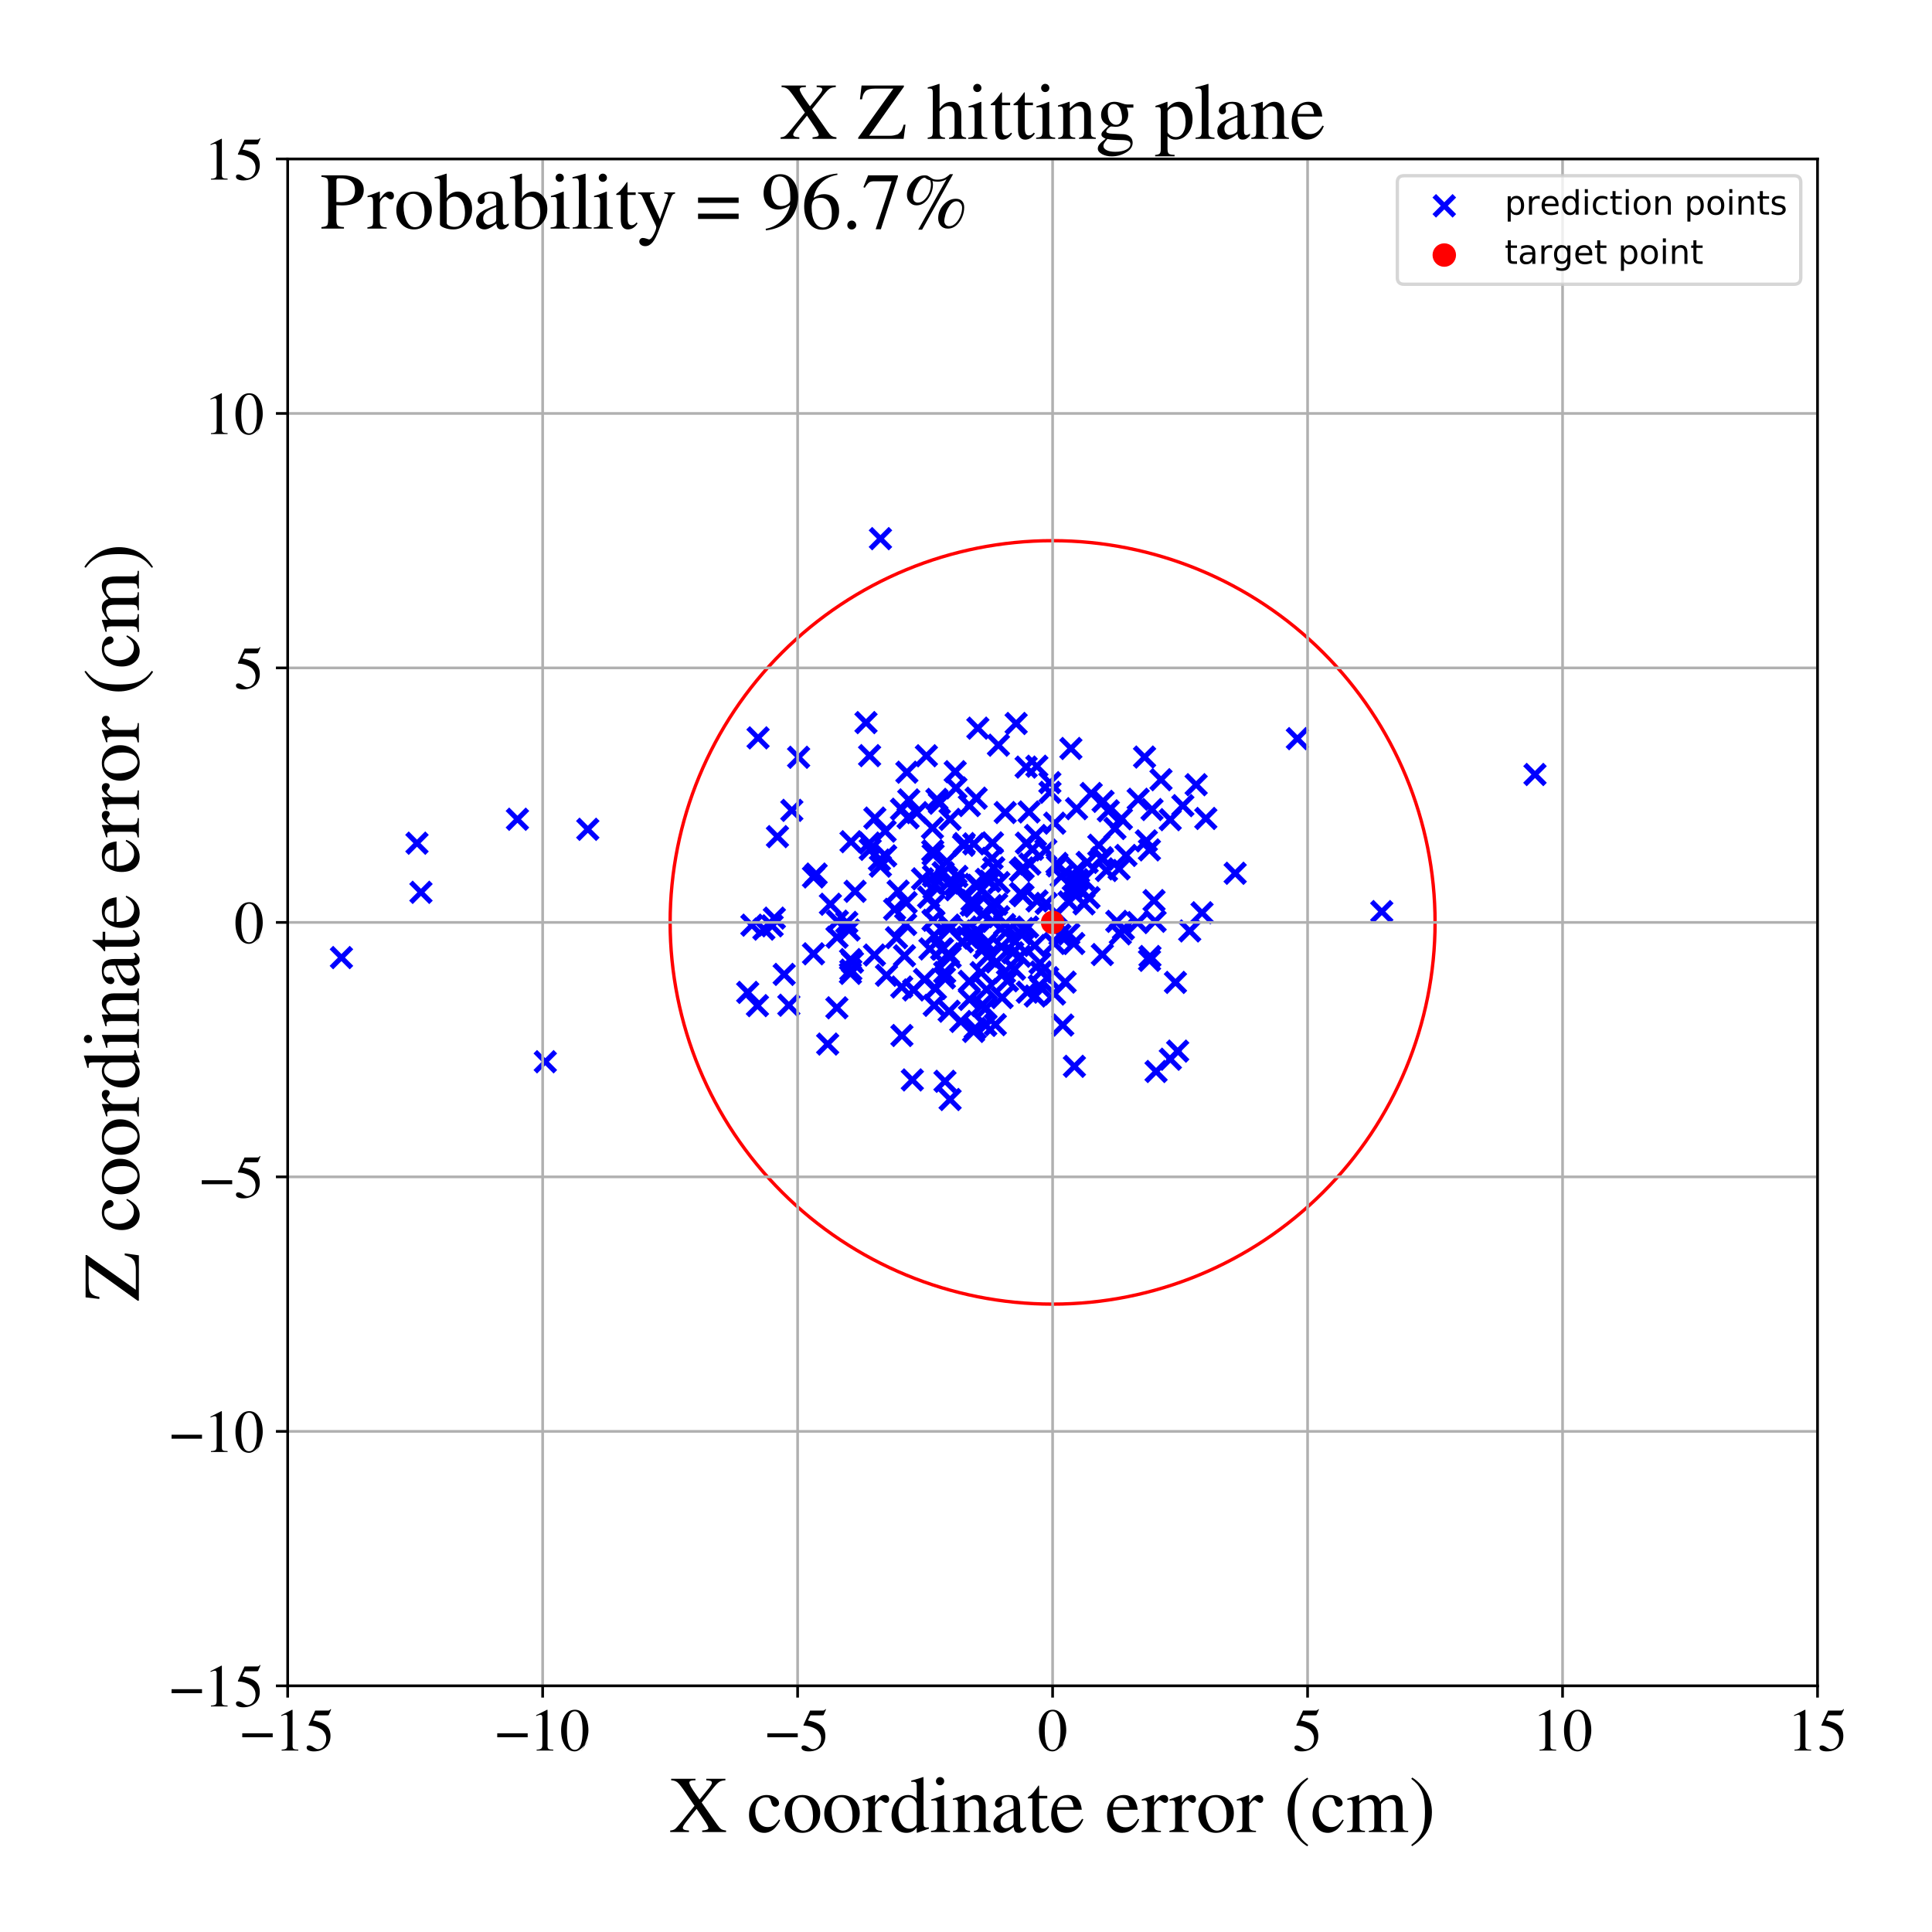 <?xml version="1.0" encoding="utf-8" standalone="no"?>
<!DOCTYPE svg PUBLIC "-//W3C//DTD SVG 1.1//EN"
  "http://www.w3.org/Graphics/SVG/1.1/DTD/svg11.dtd">
<!-- Created with matplotlib (https://matplotlib.org/) -->
<svg height="576pt" version="1.1" viewBox="0 0 576 576" width="576pt" xmlns="http://www.w3.org/2000/svg" xmlns:xlink="http://www.w3.org/1999/xlink">
 <defs>
  <style type="text/css">
*{stroke-linecap:butt;stroke-linejoin:round;}
  </style>
 </defs>
 <g id="figure_1">
  <g id="patch_1">
   <path d="M 0 576 
L 576 576 
L 576 0 
L 0 0 
z
" style="fill:#ffffff;"/>
  </g>
  <g id="axes_1">
   <g id="patch_2">
    <path d="M 85.766 502.609 
L 541.875 502.609 
L 541.875 47.391 
L 85.766 47.391 
z
" style="fill:#ffffff;"/>
   </g>
   <g id="PathCollection_1">
    <defs>
     <path d="M -3 3 
L 3 -3 
M -3 -3 
L 3 3 
" id="mb2bdea2606" style="stroke:#0000ff;stroke-width:1.5;"/>
    </defs>
    <g clip-path="url(#p109d412b6e)">
     <use style="fill:#0000ff;stroke:#0000ff;stroke-width:1.5;" x="302.467" xlink:href="#mb2bdea2606" y="288.97"/>
     <use style="fill:#0000ff;stroke:#0000ff;stroke-width:1.5;" x="278.534" xlink:href="#mb2bdea2606" y="278.908"/>
     <use style="fill:#0000ff;stroke:#0000ff;stroke-width:1.5;" x="299.466" xlink:href="#mb2bdea2606" y="289.878"/>
     <use style="fill:#0000ff;stroke:#0000ff;stroke-width:1.5;" x="311.812" xlink:href="#mb2bdea2606" y="253.4"/>
     <use style="fill:#0000ff;stroke:#0000ff;stroke-width:1.5;" x="310.36" xlink:href="#mb2bdea2606" y="289.772"/>
     <use style="fill:#0000ff;stroke:#0000ff;stroke-width:1.5;" x="225.819" xlink:href="#mb2bdea2606" y="299.817"/>
     <use style="fill:#0000ff;stroke:#0000ff;stroke-width:1.5;" x="318.658" xlink:href="#mb2bdea2606" y="278.458"/>
     <use style="fill:#0000ff;stroke:#0000ff;stroke-width:1.5;" x="358.369" xlink:href="#mb2bdea2606" y="272.128"/>
     <use style="fill:#0000ff;stroke:#0000ff;stroke-width:1.5;" x="348.884" xlink:href="#mb2bdea2606" y="244.375"/>
     <use style="fill:#0000ff;stroke:#0000ff;stroke-width:1.5;" x="281.197" xlink:href="#mb2bdea2606" y="260.172"/>
     <use style="fill:#0000ff;stroke:#0000ff;stroke-width:1.5;" x="230.204" xlink:href="#mb2bdea2606" y="276.022"/>
     <use style="fill:#0000ff;stroke:#0000ff;stroke-width:1.5;" x="305.035" xlink:href="#mb2bdea2606" y="258.752"/>
     <use style="fill:#0000ff;stroke:#0000ff;stroke-width:1.5;" x="233.793" xlink:href="#mb2bdea2606" y="290.502"/>
     <use style="fill:#0000ff;stroke:#0000ff;stroke-width:1.5;" x="277.998" xlink:href="#mb2bdea2606" y="246.848"/>
     <use style="fill:#0000ff;stroke:#0000ff;stroke-width:1.5;" x="259.442" xlink:href="#mb2bdea2606" y="253.228"/>
     <use style="fill:#0000ff;stroke:#0000ff;stroke-width:1.5;" x="262.495" xlink:href="#mb2bdea2606" y="160.592"/>
     <use style="fill:#0000ff;stroke:#0000ff;stroke-width:1.5;" x="321.037" xlink:href="#mb2bdea2606" y="264.432"/>
     <use style="fill:#0000ff;stroke:#0000ff;stroke-width:1.5;" x="253.146" xlink:href="#mb2bdea2606" y="277.263"/>
     <use style="fill:#0000ff;stroke:#0000ff;stroke-width:1.5;" x="227.734" xlink:href="#mb2bdea2606" y="277.007"/>
     <use style="fill:#0000ff;stroke:#0000ff;stroke-width:1.5;" x="301.942" xlink:href="#mb2bdea2606" y="284.039"/>
     <use style="fill:#0000ff;stroke:#0000ff;stroke-width:1.5;" x="292.504" xlink:href="#mb2bdea2606" y="289.966"/>
     <use style="fill:#0000ff;stroke:#0000ff;stroke-width:1.5;" x="278.202" xlink:href="#mb2bdea2606" y="254.798"/>
     <use style="fill:#0000ff;stroke:#0000ff;stroke-width:1.5;" x="288.512" xlink:href="#mb2bdea2606" y="279.418"/>
     <use style="fill:#0000ff;stroke:#0000ff;stroke-width:1.5;" x="254.152" xlink:href="#mb2bdea2606" y="286.858"/>
     <use style="fill:#0000ff;stroke:#0000ff;stroke-width:1.5;" x="287.264" xlink:href="#mb2bdea2606" y="252.024"/>
     <use style="fill:#0000ff;stroke:#0000ff;stroke-width:1.5;" x="306.796" xlink:href="#mb2bdea2606" y="242.072"/>
     <use style="fill:#0000ff;stroke:#0000ff;stroke-width:1.5;" x="309.12" xlink:href="#mb2bdea2606" y="228.444"/>
     <use style="fill:#0000ff;stroke:#0000ff;stroke-width:1.5;" x="304.947" xlink:href="#mb2bdea2606" y="276.817"/>
     <use style="fill:#0000ff;stroke:#0000ff;stroke-width:1.5;" x="328.526" xlink:href="#mb2bdea2606" y="255.71"/>
     <use style="fill:#0000ff;stroke:#0000ff;stroke-width:1.5;" x="281.732" xlink:href="#mb2bdea2606" y="322.375"/>
     <use style="fill:#0000ff;stroke:#0000ff;stroke-width:1.5;" x="352.65" xlink:href="#mb2bdea2606" y="240.187"/>
     <use style="fill:#0000ff;stroke:#0000ff;stroke-width:1.5;" x="299.695" xlink:href="#mb2bdea2606" y="242.249"/>
     <use style="fill:#0000ff;stroke:#0000ff;stroke-width:1.5;" x="319.723" xlink:href="#mb2bdea2606" y="264.487"/>
     <use style="fill:#0000ff;stroke:#0000ff;stroke-width:1.5;" x="125.5" xlink:href="#mb2bdea2606" y="266.033"/>
     <use style="fill:#0000ff;stroke:#0000ff;stroke-width:1.5;" x="334.326" xlink:href="#mb2bdea2606" y="244.108"/>
     <use style="fill:#0000ff;stroke:#0000ff;stroke-width:1.5;" x="327.592" xlink:href="#mb2bdea2606" y="251.993"/>
     <use style="fill:#0000ff;stroke:#0000ff;stroke-width:1.5;" x="264.054" xlink:href="#mb2bdea2606" y="255.161"/>
     <use style="fill:#0000ff;stroke:#0000ff;stroke-width:1.5;" x="316.374" xlink:href="#mb2bdea2606" y="261.285"/>
     <use style="fill:#0000ff;stroke:#0000ff;stroke-width:1.5;" x="308.656" xlink:href="#mb2bdea2606" y="296.95"/>
     <use style="fill:#0000ff;stroke:#0000ff;stroke-width:1.5;" x="296.742" xlink:href="#mb2bdea2606" y="305.49"/>
     <use style="fill:#0000ff;stroke:#0000ff;stroke-width:1.5;" x="226.011" xlink:href="#mb2bdea2606" y="219.987"/>
     <use style="fill:#0000ff;stroke:#0000ff;stroke-width:1.5;" x="278.3" xlink:href="#mb2bdea2606" y="261.179"/>
     <use style="fill:#0000ff;stroke:#0000ff;stroke-width:1.5;" x="297.072" xlink:href="#mb2bdea2606" y="286.78"/>
     <use style="fill:#0000ff;stroke:#0000ff;stroke-width:1.5;" x="306.376" xlink:href="#mb2bdea2606" y="276.374"/>
     <use style="fill:#0000ff;stroke:#0000ff;stroke-width:1.5;" x="344.058" xlink:href="#mb2bdea2606" y="268.497"/>
     <use style="fill:#0000ff;stroke:#0000ff;stroke-width:1.5;" x="310.058" xlink:href="#mb2bdea2606" y="287.153"/>
     <use style="fill:#0000ff;stroke:#0000ff;stroke-width:1.5;" x="341.769" xlink:href="#mb2bdea2606" y="250.698"/>
     <use style="fill:#0000ff;stroke:#0000ff;stroke-width:1.5;" x="351.104" xlink:href="#mb2bdea2606" y="313.375"/>
     <use style="fill:#0000ff;stroke:#0000ff;stroke-width:1.5;" x="294.146" xlink:href="#mb2bdea2606" y="281.327"/>
     <use style="fill:#0000ff;stroke:#0000ff;stroke-width:1.5;" x="316.853" xlink:href="#mb2bdea2606" y="305.611"/>
     <use style="fill:#0000ff;stroke:#0000ff;stroke-width:1.5;" x="249.5" xlink:href="#mb2bdea2606" y="300.461"/>
     <use style="fill:#0000ff;stroke:#0000ff;stroke-width:1.5;" x="288.005" xlink:href="#mb2bdea2606" y="276.348"/>
     <use style="fill:#0000ff;stroke:#0000ff;stroke-width:1.5;" x="300.363" xlink:href="#mb2bdea2606" y="292.406"/>
     <use style="fill:#0000ff;stroke:#0000ff;stroke-width:1.5;" x="298.568" xlink:href="#mb2bdea2606" y="282.251"/>
     <use style="fill:#0000ff;stroke:#0000ff;stroke-width:1.5;" x="339.154" xlink:href="#mb2bdea2606" y="275.052"/>
     <use style="fill:#0000ff;stroke:#0000ff;stroke-width:1.5;" x="236.074" xlink:href="#mb2bdea2606" y="241.596"/>
     <use style="fill:#0000ff;stroke:#0000ff;stroke-width:1.5;" x="302.951" xlink:href="#mb2bdea2606" y="215.694"/>
     <use style="fill:#0000ff;stroke:#0000ff;stroke-width:1.5;" x="350.443" xlink:href="#mb2bdea2606" y="292.889"/>
     <use style="fill:#0000ff;stroke:#0000ff;stroke-width:1.5;" x="343.455" xlink:href="#mb2bdea2606" y="241.35"/>
     <use style="fill:#0000ff;stroke:#0000ff;stroke-width:1.5;" x="342.687" xlink:href="#mb2bdea2606" y="253.384"/>
     <use style="fill:#0000ff;stroke:#0000ff;stroke-width:1.5;" x="321.207" xlink:href="#mb2bdea2606" y="259.205"/>
     <use style="fill:#0000ff;stroke:#0000ff;stroke-width:1.5;" x="291.535" xlink:href="#mb2bdea2606" y="217.093"/>
     <use style="fill:#0000ff;stroke:#0000ff;stroke-width:1.5;" x="175.243" xlink:href="#mb2bdea2606" y="247.246"/>
     <use style="fill:#0000ff;stroke:#0000ff;stroke-width:1.5;" x="230.863" xlink:href="#mb2bdea2606" y="273.73"/>
     <use style="fill:#0000ff;stroke:#0000ff;stroke-width:1.5;" x="269.656" xlink:href="#mb2bdea2606" y="284.944"/>
     <use style="fill:#0000ff;stroke:#0000ff;stroke-width:1.5;" x="332.951" xlink:href="#mb2bdea2606" y="274.689"/>
     <use style="fill:#0000ff;stroke:#0000ff;stroke-width:1.5;" x="154.266" xlink:href="#mb2bdea2606" y="244.25"/>
     <use style="fill:#0000ff;stroke:#0000ff;stroke-width:1.5;" x="306.285" xlink:href="#mb2bdea2606" y="295.801"/>
     <use style="fill:#0000ff;stroke:#0000ff;stroke-width:1.5;" x="295.779" xlink:href="#mb2bdea2606" y="255.901"/>
     <use style="fill:#0000ff;stroke:#0000ff;stroke-width:1.5;" x="290.462" xlink:href="#mb2bdea2606" y="279.686"/>
     <use style="fill:#0000ff;stroke:#0000ff;stroke-width:1.5;" x="277.24" xlink:href="#mb2bdea2606" y="282.92"/>
     <use style="fill:#0000ff;stroke:#0000ff;stroke-width:1.5;" x="264.288" xlink:href="#mb2bdea2606" y="290.772"/>
     <use style="fill:#0000ff;stroke:#0000ff;stroke-width:1.5;" x="341.236" xlink:href="#mb2bdea2606" y="225.711"/>
     <use style="fill:#0000ff;stroke:#0000ff;stroke-width:1.5;" x="124.316" xlink:href="#mb2bdea2606" y="251.386"/>
     <use style="fill:#0000ff;stroke:#0000ff;stroke-width:1.5;" x="318.721" xlink:href="#mb2bdea2606" y="268.921"/>
     <use style="fill:#0000ff;stroke:#0000ff;stroke-width:1.5;" x="267.766" xlink:href="#mb2bdea2606" y="265.675"/>
     <use style="fill:#0000ff;stroke:#0000ff;stroke-width:1.5;" x="290.316" xlink:href="#mb2bdea2606" y="251.593"/>
     <use style="fill:#0000ff;stroke:#0000ff;stroke-width:1.5;" x="268.839" xlink:href="#mb2bdea2606" y="294.263"/>
     <use style="fill:#0000ff;stroke:#0000ff;stroke-width:1.5;" x="342.709" xlink:href="#mb2bdea2606" y="286.313"/>
     <use style="fill:#0000ff;stroke:#0000ff;stroke-width:1.5;" x="282.79" xlink:href="#mb2bdea2606" y="284.341"/>
     <use style="fill:#0000ff;stroke:#0000ff;stroke-width:1.5;" x="304.212" xlink:href="#mb2bdea2606" y="259.57"/>
     <use style="fill:#0000ff;stroke:#0000ff;stroke-width:1.5;" x="328.652" xlink:href="#mb2bdea2606" y="284.589"/>
     <use style="fill:#0000ff;stroke:#0000ff;stroke-width:1.5;" x="306.005" xlink:href="#mb2bdea2606" y="251.364"/>
     <use style="fill:#0000ff;stroke:#0000ff;stroke-width:1.5;" x="342.851" xlink:href="#mb2bdea2606" y="285.162"/>
     <use style="fill:#0000ff;stroke:#0000ff;stroke-width:1.5;" x="278.751" xlink:href="#mb2bdea2606" y="263.771"/>
     <use style="fill:#0000ff;stroke:#0000ff;stroke-width:1.5;" x="314.443" xlink:href="#mb2bdea2606" y="245.415"/>
     <use style="fill:#0000ff;stroke:#0000ff;stroke-width:1.5;" x="270.939" xlink:href="#mb2bdea2606" y="238.48"/>
     <use style="fill:#0000ff;stroke:#0000ff;stroke-width:1.5;" x="260.704" xlink:href="#mb2bdea2606" y="284.731"/>
     <use style="fill:#0000ff;stroke:#0000ff;stroke-width:1.5;" x="272.002" xlink:href="#mb2bdea2606" y="321.967"/>
     <use style="fill:#0000ff;stroke:#0000ff;stroke-width:1.5;" x="308.472" xlink:href="#mb2bdea2606" y="281.889"/>
     <use style="fill:#0000ff;stroke:#0000ff;stroke-width:1.5;" x="309.838" xlink:href="#mb2bdea2606" y="293.912"/>
     <use style="fill:#0000ff;stroke:#0000ff;stroke-width:1.5;" x="295.561" xlink:href="#mb2bdea2606" y="269.978"/>
     <use style="fill:#0000ff;stroke:#0000ff;stroke-width:1.5;" x="280.071" xlink:href="#mb2bdea2606" y="239.467"/>
     <use style="fill:#0000ff;stroke:#0000ff;stroke-width:1.5;" x="304.397" xlink:href="#mb2bdea2606" y="278.46"/>
     <use style="fill:#0000ff;stroke:#0000ff;stroke-width:1.5;" x="283.237" xlink:href="#mb2bdea2606" y="244.288"/>
     <use style="fill:#0000ff;stroke:#0000ff;stroke-width:1.5;" x="259.18" xlink:href="#mb2bdea2606" y="251.345"/>
     <use style="fill:#0000ff;stroke:#0000ff;stroke-width:1.5;" x="312.346" xlink:href="#mb2bdea2606" y="291.465"/>
     <use style="fill:#0000ff;stroke:#0000ff;stroke-width:1.5;" x="281.56" xlink:href="#mb2bdea2606" y="291.561"/>
     <use style="fill:#0000ff;stroke:#0000ff;stroke-width:1.5;" x="290.775" xlink:href="#mb2bdea2606" y="263.676"/>
     <use style="fill:#0000ff;stroke:#0000ff;stroke-width:1.5;" x="290.264" xlink:href="#mb2bdea2606" y="307.501"/>
     <use style="fill:#0000ff;stroke:#0000ff;stroke-width:1.5;" x="314.954" xlink:href="#mb2bdea2606" y="272.223"/>
     <use style="fill:#0000ff;stroke:#0000ff;stroke-width:1.5;" x="293.052" xlink:href="#mb2bdea2606" y="272.649"/>
     <use style="fill:#0000ff;stroke:#0000ff;stroke-width:1.5;" x="290.72" xlink:href="#mb2bdea2606" y="270.181"/>
     <use style="fill:#0000ff;stroke:#0000ff;stroke-width:1.5;" x="334.011" xlink:href="#mb2bdea2606" y="278.417"/>
     <use style="fill:#0000ff;stroke:#0000ff;stroke-width:1.5;" x="354.696" xlink:href="#mb2bdea2606" y="277.548"/>
     <use style="fill:#0000ff;stroke:#0000ff;stroke-width:1.5;" x="270.723" xlink:href="#mb2bdea2606" y="243.818"/>
     <use style="fill:#0000ff;stroke:#0000ff;stroke-width:1.5;" x="294.159" xlink:href="#mb2bdea2606" y="295.011"/>
     <use style="fill:#0000ff;stroke:#0000ff;stroke-width:1.5;" x="242.531" xlink:href="#mb2bdea2606" y="261.454"/>
     <use style="fill:#0000ff;stroke:#0000ff;stroke-width:1.5;" x="304.999" xlink:href="#mb2bdea2606" y="267.038"/>
     <use style="fill:#0000ff;stroke:#0000ff;stroke-width:1.5;" x="291.526" xlink:href="#mb2bdea2606" y="263.945"/>
     <use style="fill:#0000ff;stroke:#0000ff;stroke-width:1.5;" x="282.926" xlink:href="#mb2bdea2606" y="275.808"/>
     <use style="fill:#0000ff;stroke:#0000ff;stroke-width:1.5;" x="231.787" xlink:href="#mb2bdea2606" y="249.431"/>
     <use style="fill:#0000ff;stroke:#0000ff;stroke-width:1.5;" x="242.534" xlink:href="#mb2bdea2606" y="284.365"/>
     <use style="fill:#0000ff;stroke:#0000ff;stroke-width:1.5;" x="313.003" xlink:href="#mb2bdea2606" y="233.337"/>
     <use style="fill:#0000ff;stroke:#0000ff;stroke-width:1.5;" x="295.963" xlink:href="#mb2bdea2606" y="274.687"/>
     <use style="fill:#0000ff;stroke:#0000ff;stroke-width:1.5;" x="260.828" xlink:href="#mb2bdea2606" y="243.898"/>
     <use style="fill:#0000ff;stroke:#0000ff;stroke-width:1.5;" x="334.927" xlink:href="#mb2bdea2606" y="276.971"/>
     <use style="fill:#0000ff;stroke:#0000ff;stroke-width:1.5;" x="266.724" xlink:href="#mb2bdea2606" y="271.1"/>
     <use style="fill:#0000ff;stroke:#0000ff;stroke-width:1.5;" x="288.991" xlink:href="#mb2bdea2606" y="292.566"/>
     <use style="fill:#0000ff;stroke:#0000ff;stroke-width:1.5;" x="278.083" xlink:href="#mb2bdea2606" y="253.654"/>
     <use style="fill:#0000ff;stroke:#0000ff;stroke-width:1.5;" x="275.636" xlink:href="#mb2bdea2606" y="292.012"/>
     <use style="fill:#0000ff;stroke:#0000ff;stroke-width:1.5;" x="283.258" xlink:href="#mb2bdea2606" y="327.805"/>
     <use style="fill:#0000ff;stroke:#0000ff;stroke-width:1.5;" x="224.156" xlink:href="#mb2bdea2606" y="275.83"/>
     <use style="fill:#0000ff;stroke:#0000ff;stroke-width:1.5;" x="309.18" xlink:href="#mb2bdea2606" y="268.599"/>
     <use style="fill:#0000ff;stroke:#0000ff;stroke-width:1.5;" x="287.477" xlink:href="#mb2bdea2606" y="251.501"/>
     <use style="fill:#0000ff;stroke:#0000ff;stroke-width:1.5;" x="276.189" xlink:href="#mb2bdea2606" y="225.321"/>
     <use style="fill:#0000ff;stroke:#0000ff;stroke-width:1.5;" x="291.243" xlink:href="#mb2bdea2606" y="277.541"/>
     <use style="fill:#0000ff;stroke:#0000ff;stroke-width:1.5;" x="243.325" xlink:href="#mb2bdea2606" y="260.589"/>
     <use style="fill:#0000ff;stroke:#0000ff;stroke-width:1.5;" x="302.674" xlink:href="#mb2bdea2606" y="280.713"/>
     <use style="fill:#0000ff;stroke:#0000ff;stroke-width:1.5;" x="276.853" xlink:href="#mb2bdea2606" y="267.466"/>
     <use style="fill:#0000ff;stroke:#0000ff;stroke-width:1.5;" x="286.441" xlink:href="#mb2bdea2606" y="304.525"/>
     <use style="fill:#0000ff;stroke:#0000ff;stroke-width:1.5;" x="246.756" xlink:href="#mb2bdea2606" y="311.274"/>
     <use style="fill:#0000ff;stroke:#0000ff;stroke-width:1.5;" x="262.478" xlink:href="#mb2bdea2606" y="258.235"/>
     <use style="fill:#0000ff;stroke:#0000ff;stroke-width:1.5;" x="270.372" xlink:href="#mb2bdea2606" y="230.229"/>
     <use style="fill:#0000ff;stroke:#0000ff;stroke-width:1.5;" x="279.329" xlink:href="#mb2bdea2606" y="238.325"/>
     <use style="fill:#0000ff;stroke:#0000ff;stroke-width:1.5;" x="253.544" xlink:href="#mb2bdea2606" y="290.203"/>
     <use style="fill:#0000ff;stroke:#0000ff;stroke-width:1.5;" x="299.523" xlink:href="#mb2bdea2606" y="275.662"/>
     <use style="fill:#0000ff;stroke:#0000ff;stroke-width:1.5;" x="286.932" xlink:href="#mb2bdea2606" y="280.779"/>
     <use style="fill:#0000ff;stroke:#0000ff;stroke-width:1.5;" x="249.657" xlink:href="#mb2bdea2606" y="274.633"/>
     <use style="fill:#0000ff;stroke:#0000ff;stroke-width:1.5;" x="280.73" xlink:href="#mb2bdea2606" y="282.949"/>
     <use style="fill:#0000ff;stroke:#0000ff;stroke-width:1.5;" x="254.932" xlink:href="#mb2bdea2606" y="265.735"/>
     <use style="fill:#0000ff;stroke:#0000ff;stroke-width:1.5;" x="293.711" xlink:href="#mb2bdea2606" y="305.545"/>
     <use style="fill:#0000ff;stroke:#0000ff;stroke-width:1.5;" x="253.662" xlink:href="#mb2bdea2606" y="289.231"/>
     <use style="fill:#0000ff;stroke:#0000ff;stroke-width:1.5;" x="267.281" xlink:href="#mb2bdea2606" y="279.565"/>
     <use style="fill:#0000ff;stroke:#0000ff;stroke-width:1.5;" x="282.969" xlink:href="#mb2bdea2606" y="301.48"/>
     <use style="fill:#0000ff;stroke:#0000ff;stroke-width:1.5;" x="323.039" xlink:href="#mb2bdea2606" y="262.233"/>
     <use style="fill:#0000ff;stroke:#0000ff;stroke-width:1.5;" x="319.973" xlink:href="#mb2bdea2606" y="262.307"/>
     <use style="fill:#0000ff;stroke:#0000ff;stroke-width:1.5;" x="314.368" xlink:href="#mb2bdea2606" y="281.281"/>
     <use style="fill:#0000ff;stroke:#0000ff;stroke-width:1.5;" x="330.43" xlink:href="#mb2bdea2606" y="241.744"/>
     <use style="fill:#0000ff;stroke:#0000ff;stroke-width:1.5;" x="247.576" xlink:href="#mb2bdea2606" y="269.592"/>
     <use style="fill:#0000ff;stroke:#0000ff;stroke-width:1.5;" x="278.522" xlink:href="#mb2bdea2606" y="299.726"/>
     <use style="fill:#0000ff;stroke:#0000ff;stroke-width:1.5;" x="348.919" xlink:href="#mb2bdea2606" y="315.796"/>
     <use style="fill:#0000ff;stroke:#0000ff;stroke-width:1.5;" x="335.694" xlink:href="#mb2bdea2606" y="255.037"/>
     <use style="fill:#0000ff;stroke:#0000ff;stroke-width:1.5;" x="293.505" xlink:href="#mb2bdea2606" y="282.511"/>
     <use style="fill:#0000ff;stroke:#0000ff;stroke-width:1.5;" x="270.008" xlink:href="#mb2bdea2606" y="275.618"/>
     <use style="fill:#0000ff;stroke:#0000ff;stroke-width:1.5;" x="346.137" xlink:href="#mb2bdea2606" y="232.457"/>
     <use style="fill:#0000ff;stroke:#0000ff;stroke-width:1.5;" x="344.38" xlink:href="#mb2bdea2606" y="274.671"/>
     <use style="fill:#0000ff;stroke:#0000ff;stroke-width:1.5;" x="270.151" xlink:href="#mb2bdea2606" y="269.102"/>
     <use style="fill:#0000ff;stroke:#0000ff;stroke-width:1.5;" x="293.888" xlink:href="#mb2bdea2606" y="305.692"/>
     <use style="fill:#0000ff;stroke:#0000ff;stroke-width:1.5;" x="314.397" xlink:href="#mb2bdea2606" y="296.357"/>
     <use style="fill:#0000ff;stroke:#0000ff;stroke-width:1.5;" x="253.587" xlink:href="#mb2bdea2606" y="286.076"/>
     <use style="fill:#0000ff;stroke:#0000ff;stroke-width:1.5;" x="386.798" xlink:href="#mb2bdea2606" y="220.214"/>
     <use style="fill:#0000ff;stroke:#0000ff;stroke-width:1.5;" x="259.261" xlink:href="#mb2bdea2606" y="225.282"/>
     <use style="fill:#0000ff;stroke:#0000ff;stroke-width:1.5;" x="262.18" xlink:href="#mb2bdea2606" y="256.42"/>
     <use style="fill:#0000ff;stroke:#0000ff;stroke-width:1.5;" x="249.554" xlink:href="#mb2bdea2606" y="279.419"/>
     <use style="fill:#0000ff;stroke:#0000ff;stroke-width:1.5;" x="284.989" xlink:href="#mb2bdea2606" y="265.273"/>
     <use style="fill:#0000ff;stroke:#0000ff;stroke-width:1.5;" x="294.448" xlink:href="#mb2bdea2606" y="285.122"/>
     <use style="fill:#0000ff;stroke:#0000ff;stroke-width:1.5;" x="222.919" xlink:href="#mb2bdea2606" y="295.87"/>
     <use style="fill:#0000ff;stroke:#0000ff;stroke-width:1.5;" x="272.386" xlink:href="#mb2bdea2606" y="295.139"/>
     <use style="fill:#0000ff;stroke:#0000ff;stroke-width:1.5;" x="324.122" xlink:href="#mb2bdea2606" y="257.115"/>
     <use style="fill:#0000ff;stroke:#0000ff;stroke-width:1.5;" x="307.028" xlink:href="#mb2bdea2606" y="257.618"/>
     <use style="fill:#0000ff;stroke:#0000ff;stroke-width:1.5;" x="411.958" xlink:href="#mb2bdea2606" y="271.782"/>
     <use style="fill:#0000ff;stroke:#0000ff;stroke-width:1.5;" x="293.935" xlink:href="#mb2bdea2606" y="300.552"/>
     <use style="fill:#0000ff;stroke:#0000ff;stroke-width:1.5;" x="344.665" xlink:href="#mb2bdea2606" y="319.447"/>
     <use style="fill:#0000ff;stroke:#0000ff;stroke-width:1.5;" x="295.16" xlink:href="#mb2bdea2606" y="262.727"/>
     <use style="fill:#0000ff;stroke:#0000ff;stroke-width:1.5;" x="289.011" xlink:href="#mb2bdea2606" y="240.166"/>
     <use style="fill:#0000ff;stroke:#0000ff;stroke-width:1.5;" x="273.326" xlink:href="#mb2bdea2606" y="242.275"/>
     <use style="fill:#0000ff;stroke:#0000ff;stroke-width:1.5;" x="304.112" xlink:href="#mb2bdea2606" y="285.112"/>
     <use style="fill:#0000ff;stroke:#0000ff;stroke-width:1.5;" x="305.925" xlink:href="#mb2bdea2606" y="228.703"/>
     <use style="fill:#0000ff;stroke:#0000ff;stroke-width:1.5;" x="275.043" xlink:href="#mb2bdea2606" y="262.013"/>
     <use style="fill:#0000ff;stroke:#0000ff;stroke-width:1.5;" x="313.05" xlink:href="#mb2bdea2606" y="236.215"/>
     <use style="fill:#0000ff;stroke:#0000ff;stroke-width:1.5;" x="321.268" xlink:href="#mb2bdea2606" y="262.253"/>
     <use style="fill:#0000ff;stroke:#0000ff;stroke-width:1.5;" x="321.565" xlink:href="#mb2bdea2606" y="264.905"/>
     <use style="fill:#0000ff;stroke:#0000ff;stroke-width:1.5;" x="268.892" xlink:href="#mb2bdea2606" y="308.72"/>
     <use style="fill:#0000ff;stroke:#0000ff;stroke-width:1.5;" x="278.889" xlink:href="#mb2bdea2606" y="294.734"/>
     <use style="fill:#0000ff;stroke:#0000ff;stroke-width:1.5;" x="315.257" xlink:href="#mb2bdea2606" y="258.156"/>
     <use style="fill:#0000ff;stroke:#0000ff;stroke-width:1.5;" x="320.127" xlink:href="#mb2bdea2606" y="281.296"/>
     <use style="fill:#0000ff;stroke:#0000ff;stroke-width:1.5;" x="296.275" xlink:href="#mb2bdea2606" y="258.721"/>
     <use style="fill:#0000ff;stroke:#0000ff;stroke-width:1.5;" x="278.165" xlink:href="#mb2bdea2606" y="274.371"/>
     <use style="fill:#0000ff;stroke:#0000ff;stroke-width:1.5;" x="299.764" xlink:href="#mb2bdea2606" y="278.064"/>
     <use style="fill:#0000ff;stroke:#0000ff;stroke-width:1.5;" x="317.557" xlink:href="#mb2bdea2606" y="292.806"/>
     <use style="fill:#0000ff;stroke:#0000ff;stroke-width:1.5;" x="290.733" xlink:href="#mb2bdea2606" y="306.587"/>
     <use style="fill:#0000ff;stroke:#0000ff;stroke-width:1.5;" x="258.186" xlink:href="#mb2bdea2606" y="215.433"/>
     <use style="fill:#0000ff;stroke:#0000ff;stroke-width:1.5;" x="332.404" xlink:href="#mb2bdea2606" y="247.014"/>
     <use style="fill:#0000ff;stroke:#0000ff;stroke-width:1.5;" x="320.963" xlink:href="#mb2bdea2606" y="241.094"/>
     <use style="fill:#0000ff;stroke:#0000ff;stroke-width:1.5;" x="252.455" xlink:href="#mb2bdea2606" y="274.999"/>
     <use style="fill:#0000ff;stroke:#0000ff;stroke-width:1.5;" x="238.095" xlink:href="#mb2bdea2606" y="225.774"/>
     <use style="fill:#0000ff;stroke:#0000ff;stroke-width:1.5;" x="368.251" xlink:href="#mb2bdea2606" y="260.356"/>
     <use style="fill:#0000ff;stroke:#0000ff;stroke-width:1.5;" x="283.101" xlink:href="#mb2bdea2606" y="276.927"/>
     <use style="fill:#0000ff;stroke:#0000ff;stroke-width:1.5;" x="298.758" xlink:href="#mb2bdea2606" y="297.418"/>
     <use style="fill:#0000ff;stroke:#0000ff;stroke-width:1.5;" x="282.718" xlink:href="#mb2bdea2606" y="263.265"/>
     <use style="fill:#0000ff;stroke:#0000ff;stroke-width:1.5;" x="320.317" xlink:href="#mb2bdea2606" y="317.909"/>
     <use style="fill:#0000ff;stroke:#0000ff;stroke-width:1.5;" x="359.499" xlink:href="#mb2bdea2606" y="244.014"/>
     <use style="fill:#0000ff;stroke:#0000ff;stroke-width:1.5;" x="285.276" xlink:href="#mb2bdea2606" y="261.284"/>
     <use style="fill:#0000ff;stroke:#0000ff;stroke-width:1.5;" x="457.637" xlink:href="#mb2bdea2606" y="230.903"/>
     <use style="fill:#0000ff;stroke:#0000ff;stroke-width:1.5;" x="281.647" xlink:href="#mb2bdea2606" y="289.94"/>
     <use style="fill:#0000ff;stroke:#0000ff;stroke-width:1.5;" x="294.076" xlink:href="#mb2bdea2606" y="262.175"/>
     <use style="fill:#0000ff;stroke:#0000ff;stroke-width:1.5;" x="291.029" xlink:href="#mb2bdea2606" y="237.961"/>
     <use style="fill:#0000ff;stroke:#0000ff;stroke-width:1.5;" x="315.105" xlink:href="#mb2bdea2606" y="257.409"/>
     <use style="fill:#0000ff;stroke:#0000ff;stroke-width:1.5;" x="333.651" xlink:href="#mb2bdea2606" y="259.042"/>
     <use style="fill:#0000ff;stroke:#0000ff;stroke-width:1.5;" x="297.808" xlink:href="#mb2bdea2606" y="263.133"/>
     <use style="fill:#0000ff;stroke:#0000ff;stroke-width:1.5;" x="283.279" xlink:href="#mb2bdea2606" y="285.357"/>
     <use style="fill:#0000ff;stroke:#0000ff;stroke-width:1.5;" x="325.333" xlink:href="#mb2bdea2606" y="236.562"/>
     <use style="fill:#0000ff;stroke:#0000ff;stroke-width:1.5;" x="292.685" xlink:href="#mb2bdea2606" y="299.768"/>
     <use style="fill:#0000ff;stroke:#0000ff;stroke-width:1.5;" x="253.719" xlink:href="#mb2bdea2606" y="250.944"/>
     <use style="fill:#0000ff;stroke:#0000ff;stroke-width:1.5;" x="101.795" xlink:href="#mb2bdea2606" y="285.49"/>
     <use style="fill:#0000ff;stroke:#0000ff;stroke-width:1.5;" x="162.578" xlink:href="#mb2bdea2606" y="316.542"/>
     <use style="fill:#0000ff;stroke:#0000ff;stroke-width:1.5;" x="268.767" xlink:href="#mb2bdea2606" y="241.259"/>
     <use style="fill:#0000ff;stroke:#0000ff;stroke-width:1.5;" x="328.864" xlink:href="#mb2bdea2606" y="238.915"/>
     <use style="fill:#0000ff;stroke:#0000ff;stroke-width:1.5;" x="284.782" xlink:href="#mb2bdea2606" y="230.069"/>
     <use style="fill:#0000ff;stroke:#0000ff;stroke-width:1.5;" x="324.68" xlink:href="#mb2bdea2606" y="267.621"/>
     <use style="fill:#0000ff;stroke:#0000ff;stroke-width:1.5;" x="356.614" xlink:href="#mb2bdea2606" y="233.949"/>
     <use style="fill:#0000ff;stroke:#0000ff;stroke-width:1.5;" x="304.244" xlink:href="#mb2bdea2606" y="266.349"/>
     <use style="fill:#0000ff;stroke:#0000ff;stroke-width:1.5;" x="284.995" xlink:href="#mb2bdea2606" y="234.911"/>
     <use style="fill:#0000ff;stroke:#0000ff;stroke-width:1.5;" x="323.183" xlink:href="#mb2bdea2606" y="269.473"/>
     <use style="fill:#0000ff;stroke:#0000ff;stroke-width:1.5;" x="280.99" xlink:href="#mb2bdea2606" y="282.943"/>
     <use style="fill:#0000ff;stroke:#0000ff;stroke-width:1.5;" x="284.687" xlink:href="#mb2bdea2606" y="263.685"/>
     <use style="fill:#0000ff;stroke:#0000ff;stroke-width:1.5;" x="328.715" xlink:href="#mb2bdea2606" y="256.165"/>
     <use style="fill:#0000ff;stroke:#0000ff;stroke-width:1.5;" x="307.824" xlink:href="#mb2bdea2606" y="253.209"/>
     <use style="fill:#0000ff;stroke:#0000ff;stroke-width:1.5;" x="278.441" xlink:href="#mb2bdea2606" y="269.783"/>
     <use style="fill:#0000ff;stroke:#0000ff;stroke-width:1.5;" x="311.899" xlink:href="#mb2bdea2606" y="269.335"/>
     <use style="fill:#0000ff;stroke:#0000ff;stroke-width:1.5;" x="316.006" xlink:href="#mb2bdea2606" y="278.718"/>
     <use style="fill:#0000ff;stroke:#0000ff;stroke-width:1.5;" x="297.14" xlink:href="#mb2bdea2606" y="269.595"/>
     <use style="fill:#0000ff;stroke:#0000ff;stroke-width:1.5;" x="339.332" xlink:href="#mb2bdea2606" y="238.286"/>
     <use style="fill:#0000ff;stroke:#0000ff;stroke-width:1.5;" x="263.888" xlink:href="#mb2bdea2606" y="247.804"/>
     <use style="fill:#0000ff;stroke:#0000ff;stroke-width:1.5;" x="289.03" xlink:href="#mb2bdea2606" y="297.969"/>
     <use style="fill:#0000ff;stroke:#0000ff;stroke-width:1.5;" x="282.284" xlink:href="#mb2bdea2606" y="256.907"/>
     <use style="fill:#0000ff;stroke:#0000ff;stroke-width:1.5;" x="289.783" xlink:href="#mb2bdea2606" y="268.465"/>
     <use style="fill:#0000ff;stroke:#0000ff;stroke-width:1.5;" x="329.879" xlink:href="#mb2bdea2606" y="259.526"/>
     <use style="fill:#0000ff;stroke:#0000ff;stroke-width:1.5;" x="235.18" xlink:href="#mb2bdea2606" y="299.693"/>
     <use style="fill:#0000ff;stroke:#0000ff;stroke-width:1.5;" x="295.888" xlink:href="#mb2bdea2606" y="251.286"/>
     <use style="fill:#0000ff;stroke:#0000ff;stroke-width:1.5;" x="289.528" xlink:href="#mb2bdea2606" y="269.811"/>
     <use style="fill:#0000ff;stroke:#0000ff;stroke-width:1.5;" x="319.27" xlink:href="#mb2bdea2606" y="223.15"/>
     <use style="fill:#0000ff;stroke:#0000ff;stroke-width:1.5;" x="308.729" xlink:href="#mb2bdea2606" y="249.086"/>
     <use style="fill:#0000ff;stroke:#0000ff;stroke-width:1.5;" x="297.775" xlink:href="#mb2bdea2606" y="273.309"/>
     <use style="fill:#0000ff;stroke:#0000ff;stroke-width:1.5;" x="297.664" xlink:href="#mb2bdea2606" y="222.169"/>
    </g>
   </g>
   <g id="PathCollection_2">
    <defs>
     <path d="M 0 3 
C 0.796 3 1.559 2.684 2.121 2.121 
C 2.684 1.559 3 0.796 3 0 
C 3 -0.796 2.684 -1.559 2.121 -2.121 
C 1.559 -2.684 0.796 -3 0 -3 
C -0.796 -3 -1.559 -2.684 -2.121 -2.121 
C -2.684 -1.559 -3 -0.796 -3 0 
C -3 0.796 -2.684 1.559 -2.121 2.121 
C -1.559 2.684 -0.796 3 0 3 
z
" id="m75d6fc75e7" style="stroke:#ff0000;"/>
    </defs>
    <g clip-path="url(#p109d412b6e)">
     <use style="fill:#ff0000;stroke:#ff0000;" x="313.82" xlink:href="#m75d6fc75e7" y="275"/>
    </g>
   </g>
   <g id="patch_3">
    <path clip-path="url(#p109d412b6e)" d="M 313.82 388.805 
C 344.061 388.805 373.067 376.814 394.45 355.472 
C 415.833 334.131 427.848 305.181 427.848 275 
C 427.848 244.819 415.833 215.869 394.45 194.528 
C 373.067 173.186 344.061 161.195 313.82 161.195 
C 283.58 161.195 254.574 173.186 233.191 194.528 
C 211.808 215.869 199.793 244.819 199.793 275 
C 199.793 305.181 211.808 334.131 233.191 355.472 
C 254.574 376.814 283.58 388.805 313.82 388.805 
z
" style="fill:none;stroke:#ff0000;stroke-linejoin:miter;"/>
   </g>
   <g id="matplotlib.axis_1">
    <g id="xtick_1">
     <g id="line2d_1">
      <path clip-path="url(#p109d412b6e)" d="M 85.766 502.609 
L 85.766 47.391 
" style="fill:none;stroke:#b0b0b0;stroke-linecap:square;stroke-width:0.8;"/>
     </g>
     <g id="line2d_2">
      <defs>
       <path d="M 0 0 
L 0 3.5 
" id="m0e1bb90af4" style="stroke:#000000;stroke-width:0.8;"/>
      </defs>
      <g>
       <use style="stroke:#000000;stroke-width:0.8;" x="85.766" xlink:href="#m0e1bb90af4" y="502.609"/>
      </g>
     </g>
     <g id="text_1">
      <!-- −15 -->
      <defs>
       <path d="M 3 22 
L 3 28.594 
L 53.406 28.594 
L 53.406 22 
z
" id="FreeSerif-8722"/>
       <path d="M 18.297 59.297 
Q 16.5 59.297 11.094 57.094 
L 11.094 58.5 
L 29.094 67.594 
L 29.906 67.406 
L 29.906 7.406 
Q 29.906 3.797 31.703 2.688 
Q 33.5 1.594 39.406 1.5 
L 39.406 0 
L 11.797 0 
L 11.797 1.5 
Q 17.406 1.703 19.344 3.141 
Q 21.297 4.594 21.297 9.297 
L 21.297 54.594 
Q 21.297 59.297 18.297 59.297 
z
" id="FreeSerif-49"/>
       <path d="M 35.703 19.406 
Q 35.703 24.703 33.344 28.797 
Q 31 32.906 27.641 35.156 
Q 24.297 37.406 20.141 38.844 
Q 16 40.297 12.953 40.75 
Q 9.906 41.203 7.594 41.203 
Q 6.406 41.203 6.406 42 
Q 6.406 42.297 6.5 42.5 
L 17.406 66.203 
L 38.297 66.203 
Q 39.906 66.203 40.844 66.703 
Q 41.797 67.203 42.906 68.797 
L 43.797 68.094 
L 40 59.203 
Q 39.594 58.297 37.703 58.297 
L 18.094 58.297 
L 13.906 49.797 
Q 28.5 47.203 35.594 41.344 
Q 42.703 35.5 42.703 24.203 
Q 42.703 18.297 40.844 13.688 
Q 39 9.094 36.141 6.297 
Q 33.297 3.5 29.547 1.703 
Q 25.797 -0.094 22.344 -0.75 
Q 18.906 -1.406 15.406 -1.406 
Q 9.797 -1.406 6.5 0.25 
Q 3.203 1.906 3.203 4.797 
Q 3.203 8.5 7.5 8.5 
Q 10.297 8.5 14.75 5.391 
Q 19.203 2.297 21.797 2.297 
Q 27.703 2.297 31.703 7.25 
Q 35.703 12.203 35.703 19.406 
z
" id="FreeSerif-53"/>
      </defs>
      <g transform="translate(71.689 521.903)scale(0.18 -0.18)">
       <use xlink:href="#FreeSerif-8722"/>
       <use x="56.4" xlink:href="#FreeSerif-49"/>
       <use x="106.4" xlink:href="#FreeSerif-53"/>
      </g>
     </g>
    </g>
    <g id="xtick_2">
     <g id="line2d_3">
      <path clip-path="url(#p109d412b6e)" d="M 161.784 502.609 
L 161.784 47.391 
" style="fill:none;stroke:#b0b0b0;stroke-linecap:square;stroke-width:0.8;"/>
     </g>
     <g id="line2d_4">
      <g>
       <use style="stroke:#000000;stroke-width:0.8;" x="161.784" xlink:href="#m0e1bb90af4" y="502.609"/>
      </g>
     </g>
     <g id="text_2">
      <!-- −10 -->
      <defs>
       <path d="M 47.594 17.797 
Q 35.203 -1.406 25 -1.406 
Q 14.797 -1.406 8.594 8.391 
Q 2.406 18.203 2.406 33.594 
Q 2.406 48.094 8.594 57.844 
Q 14.797 67.594 25.406 67.594 
Q 35.203 67.594 41.391 58 
Q 47.594 48.406 47.594 33 
Q 47.594 17.797 35.203 -1.406 
z
M 25.094 65 
Q 12 65 12 32.703 
Q 12 1.203 25 1.203 
Q 38 1.203 38 32.797 
Q 38 48.5 34.703 56.75 
Q 31.406 65 25.094 65 
z
" id="FreeSerif-48"/>
      </defs>
      <g transform="translate(147.707 521.903)scale(0.18 -0.18)">
       <use xlink:href="#FreeSerif-8722"/>
       <use x="56.4" xlink:href="#FreeSerif-49"/>
       <use x="106.4" xlink:href="#FreeSerif-48"/>
      </g>
     </g>
    </g>
    <g id="xtick_3">
     <g id="line2d_5">
      <path clip-path="url(#p109d412b6e)" d="M 237.802 502.609 
L 237.802 47.391 
" style="fill:none;stroke:#b0b0b0;stroke-linecap:square;stroke-width:0.8;"/>
     </g>
     <g id="line2d_6">
      <g>
       <use style="stroke:#000000;stroke-width:0.8;" x="237.802" xlink:href="#m0e1bb90af4" y="502.609"/>
      </g>
     </g>
     <g id="text_3">
      <!-- −5 -->
      <g transform="translate(228.226 521.903)scale(0.18 -0.18)">
       <use xlink:href="#FreeSerif-8722"/>
       <use x="56.4" xlink:href="#FreeSerif-53"/>
      </g>
     </g>
    </g>
    <g id="xtick_4">
     <g id="line2d_7">
      <path clip-path="url(#p109d412b6e)" d="M 313.82 502.609 
L 313.82 47.391 
" style="fill:none;stroke:#b0b0b0;stroke-linecap:square;stroke-width:0.8;"/>
     </g>
     <g id="line2d_8">
      <g>
       <use style="stroke:#000000;stroke-width:0.8;" x="313.82" xlink:href="#m0e1bb90af4" y="502.609"/>
      </g>
     </g>
     <g id="text_4">
      <!-- 0 -->
      <g transform="translate(309.32 521.903)scale(0.18 -0.18)">
       <use xlink:href="#FreeSerif-48"/>
      </g>
     </g>
    </g>
    <g id="xtick_5">
     <g id="line2d_9">
      <path clip-path="url(#p109d412b6e)" d="M 389.839 502.609 
L 389.839 47.391 
" style="fill:none;stroke:#b0b0b0;stroke-linecap:square;stroke-width:0.8;"/>
     </g>
     <g id="line2d_10">
      <g>
       <use style="stroke:#000000;stroke-width:0.8;" x="389.839" xlink:href="#m0e1bb90af4" y="502.609"/>
      </g>
     </g>
     <g id="text_5">
      <!-- 5 -->
      <g transform="translate(385.339 521.903)scale(0.18 -0.18)">
       <use xlink:href="#FreeSerif-53"/>
      </g>
     </g>
    </g>
    <g id="xtick_6">
     <g id="line2d_11">
      <path clip-path="url(#p109d412b6e)" d="M 465.857 502.609 
L 465.857 47.391 
" style="fill:none;stroke:#b0b0b0;stroke-linecap:square;stroke-width:0.8;"/>
     </g>
     <g id="line2d_12">
      <g>
       <use style="stroke:#000000;stroke-width:0.8;" x="465.857" xlink:href="#m0e1bb90af4" y="502.609"/>
      </g>
     </g>
     <g id="text_6">
      <!-- 10 -->
      <g transform="translate(456.857 521.903)scale(0.18 -0.18)">
       <use xlink:href="#FreeSerif-49"/>
       <use x="50" xlink:href="#FreeSerif-48"/>
      </g>
     </g>
    </g>
    <g id="xtick_7">
     <g id="line2d_13">
      <path clip-path="url(#p109d412b6e)" d="M 541.875 502.609 
L 541.875 47.391 
" style="fill:none;stroke:#b0b0b0;stroke-linecap:square;stroke-width:0.8;"/>
     </g>
     <g id="line2d_14">
      <g>
       <use style="stroke:#000000;stroke-width:0.8;" x="541.875" xlink:href="#m0e1bb90af4" y="502.609"/>
      </g>
     </g>
     <g id="text_7">
      <!-- 15 -->
      <g transform="translate(532.875 521.903)scale(0.18 -0.18)">
       <use xlink:href="#FreeSerif-49"/>
       <use x="50" xlink:href="#FreeSerif-53"/>
      </g>
     </g>
    </g>
    <g id="text_8">
     <!-- X coordinate error (cm) -->
     <defs>
      <path d="M 69.594 66.203 
L 69.594 64.297 
Q 64.703 64 62.047 62.344 
Q 59.406 60.703 54.703 54.906 
L 40.094 36.703 
L 59.297 9.297 
Q 62.297 5 64.297 3.703 
Q 66.297 2.406 70.406 1.906 
L 70.406 0 
L 40.703 0 
L 40.703 1.906 
Q 44.797 2.297 46.594 2.938 
Q 48.406 3.594 48.406 5 
Q 48.406 7.203 43.297 14.797 
L 33.797 28.797 
L 21.906 14 
Q 16.703 7.5 16.703 5.406 
Q 16.703 3.703 18.297 2.953 
Q 19.906 2.203 24.297 1.906 
L 24.297 0 
L 1 0 
L 1 1.906 
Q 4.906 2.203 7 3.797 
Q 9.094 5.406 15.5 13.297 
L 31.203 32.594 
L 20.297 48.594 
Q 13.297 58.906 10.25 61.5 
Q 7.203 64.094 2.203 64.297 
L 2.203 66.203 
L 32.406 66.203 
L 32.406 64.297 
L 29.594 64.203 
Q 24.797 64.094 24.797 61.297 
Q 24.797 58.094 33.297 46.297 
L 37.5 40.406 
L 48.797 54.203 
Q 52.797 59.203 52.797 61.094 
Q 52.797 62.797 51.344 63.438 
Q 49.906 64.094 45.797 64.297 
L 45.797 66.203 
z
" id="FreeSerif-88"/>
      <path id="FreeSerif-32"/>
      <path d="M 2.5 21.297 
Q 2.5 32.406 9.047 39.203 
Q 15.594 46 24.406 46 
Q 30.703 46 35.25 42.953 
Q 39.797 39.906 39.797 35.703 
Q 39.797 34 38.391 32.75 
Q 37 31.5 35 31.5 
Q 31.594 31.5 30.297 36.094 
L 29.703 38.297 
Q 28.906 41.094 27.703 42.094 
Q 26.5 43.094 23.797 43.094 
Q 17.703 43.094 13.953 38.25 
Q 10.203 33.406 10.203 25.703 
Q 10.203 17.094 14.547 11.641 
Q 18.906 6.203 25.703 6.203 
Q 30 6.203 33.094 8.25 
Q 36.203 10.297 39.797 15.594 
L 41.203 14.703 
Q 40.203 12.703 39.453 11.391 
Q 38.703 10.094 36.75 7.5 
Q 34.797 4.906 32.891 3.297 
Q 31 1.703 27.891 0.344 
Q 24.797 -1 21.5 -1 
Q 13.203 -1 7.844 5.25 
Q 2.5 11.5 2.5 21.297 
z
" id="FreeSerif-99"/>
      <path d="M 24.594 46 
Q 34.203 46 40.391 39.594 
Q 46.594 33.203 46.594 23.406 
Q 46.594 13 40.188 6 
Q 33.797 -1 24.391 -1 
Q 15 -1 8.75 5.75 
Q 2.5 12.5 2.5 22.594 
Q 2.5 32.906 8.641 39.453 
Q 14.797 46 24.594 46 
z
M 11.5 27.5 
Q 11.5 16.797 15.391 9.297 
Q 19.297 1.797 25.594 1.797 
Q 31.203 1.797 34.391 6.594 
Q 37.594 11.406 37.594 19.906 
Q 37.594 30.203 33.594 36.703 
Q 29.594 43.203 23.297 43.203 
Q 18 43.203 14.75 38.891 
Q 11.5 34.594 11.5 27.5 
z
" id="FreeSerif-111"/>
      <path d="M 30.094 36.203 
Q 28.594 36.203 26.391 37.953 
Q 24.203 39.703 23.5 39.703 
Q 21.5 39.703 19 36.797 
Q 16.5 33.906 16.5 31.5 
L 16.5 9 
Q 16.5 4.703 18.203 3.203 
Q 19.906 1.703 25 1.5 
L 25 0 
L 1 0 
L 1 1.5 
Q 5.797 2.406 6.938 3.5 
Q 8.094 4.594 8.094 8.406 
L 8.094 33.406 
Q 8.094 36.703 7.344 38.047 
Q 6.594 39.406 4.703 39.406 
Q 3.094 39.406 1.203 39 
L 1.203 40.594 
Q 9.203 43.203 16 46 
L 16.5 45.797 
L 16.5 36.594 
Q 20.203 41.906 22.797 43.953 
Q 25.406 46 28.5 46 
Q 31.094 46 32.547 44.594 
Q 34 43.203 34 40.703 
Q 34 38.594 32.953 37.391 
Q 31.906 36.203 30.094 36.203 
z
" id="FreeSerif-114"/>
      <path d="M 34.203 -1 
L 33.797 -0.703 
L 33.797 5.703 
Q 29 -1 21 -1 
Q 12.703 -1 7.594 4.953 
Q 2.5 10.906 2.5 20.5 
Q 2.5 31.094 8.594 38.547 
Q 14.703 46 23.297 46 
Q 28.703 46 33.797 41.703 
L 33.797 57.297 
Q 33.797 60.406 32.891 61.406 
Q 32 62.406 29.203 62.406 
Q 27.797 62.406 27 62.297 
L 27 63.906 
Q 36.094 66.297 41.703 68.297 
L 42.203 68.094 
L 42.203 11.406 
Q 42.203 7.906 43.047 6.797 
Q 43.906 5.703 46.594 5.703 
Q 47.094 5.703 48.906 5.797 
L 48.906 4.203 
z
M 24.906 4.203 
Q 28.703 4.203 31.25 6.344 
Q 33.797 8.5 33.797 10.203 
L 33.797 33.203 
Q 33.797 37.203 30.688 40.203 
Q 27.594 43.203 23.594 43.203 
Q 17.906 43.203 14.5 38.094 
Q 11.094 33 11.094 24.5 
Q 11.094 15.297 14.891 9.75 
Q 18.703 4.203 24.906 4.203 
z
" id="FreeSerif-100"/>
      <path d="M 6.203 39.297 
Q 4 39.297 2 39 
L 2 40.5 
Q 9 42.5 17.5 46 
L 17.906 45.703 
L 17.906 10.203 
Q 17.906 4.797 19.156 3.344 
Q 20.406 1.906 25.297 1.5 
L 25.297 0 
L 1.594 0 
L 1.594 1.5 
Q 6.797 1.797 8.141 3.297 
Q 9.5 4.797 9.5 10.203 
L 9.5 33.406 
Q 9.5 36.703 8.75 38 
Q 8 39.297 6.203 39.297 
z
M 12.797 68.297 
Q 15 68.297 16.5 66.797 
Q 18 65.297 18 63.203 
Q 18 61 16.5 59.547 
Q 15 58.094 12.797 58.094 
Q 10.703 58.094 9.25 59.594 
Q 7.797 61.094 7.797 63.188 
Q 7.797 65.297 9.297 66.797 
Q 10.797 68.297 12.797 68.297 
z
" id="FreeSerif-105"/>
      <path d="M 1 39.797 
L 1 41.5 
Q 8.406 43.703 14.797 46 
L 15.5 45.797 
L 15.5 37.906 
Q 20.594 42.703 23.547 44.344 
Q 26.5 46 30 46 
Q 35.5 46 38.641 42.047 
Q 41.797 38.094 41.797 31 
L 41.797 8.094 
Q 41.797 4.406 43 3.156 
Q 44.203 1.906 47.906 1.5 
L 47.906 0 
L 27.094 0 
L 27.094 1.5 
Q 30.906 1.797 32.156 3.5 
Q 33.406 5.203 33.406 9.906 
L 33.406 30.797 
Q 33.406 40.5 26.094 40.5 
Q 23.594 40.5 21.5 39.344 
Q 19.406 38.203 15.797 34.797 
L 15.797 6.703 
Q 15.797 4 17.188 2.891 
Q 18.594 1.797 22.406 1.5 
L 22.406 0 
L 1.203 0 
L 1.203 1.5 
Q 5 1.797 6.203 3.25 
Q 7.406 4.703 7.406 9 
L 7.406 33.797 
Q 7.406 37.5 6.594 38.844 
Q 5.797 40.203 3.703 40.203 
Q 1.797 40.203 1 39.797 
z
" id="FreeSerif-110"/>
      <path d="M 2.5 9.703 
Q 2.5 11.5 2.891 13.047 
Q 3.297 14.594 4.297 15.938 
Q 5.297 17.297 6.188 18.391 
Q 7.094 19.5 8.891 20.641 
Q 10.703 21.797 11.891 22.547 
Q 13.094 23.297 15.547 24.344 
Q 18 25.406 19.297 25.953 
Q 20.594 26.5 23.391 27.594 
Q 26.203 28.703 27.5 29.203 
L 27.5 35.297 
Q 27.5 43.594 19.906 43.594 
Q 16.906 43.594 14.797 42.141 
Q 12.703 40.703 12.703 38.703 
Q 12.703 37.906 12.953 36.5 
Q 13.203 35.094 13.203 34.703 
Q 13.203 33 11.844 31.75 
Q 10.5 30.5 8.703 30.5 
Q 7 30.5 5.703 31.797 
Q 4.406 33.094 4.406 34.797 
Q 4.406 39.5 9.25 42.75 
Q 14.094 46 21.203 46 
Q 29.406 46 32.5 42.047 
Q 35.594 38.094 35.594 30 
L 35.594 10.5 
Q 35.594 7.203 36.25 5.953 
Q 36.906 4.703 38.594 4.703 
Q 40.703 4.703 43 6.594 
L 43 4 
Q 40.406 1.094 38.453 0.047 
Q 36.5 -1 34 -1 
Q 30.906 -1 29.453 0.703 
Q 28 2.406 27.594 6.297 
Q 19 -1 13 -1 
Q 8.406 -1 5.453 2 
Q 2.5 5 2.5 9.703 
z
M 27.5 12.297 
L 27.5 26.797 
Q 18.5 23.5 14.891 20.391 
Q 11.297 17.297 11.297 12.906 
Q 11.297 8.797 13.297 6.797 
Q 15.297 4.797 17.594 4.797 
Q 21 4.797 24.906 7.094 
Q 26.5 8 27 9 
Q 27.5 10 27.5 12.297 
z
" id="FreeSerif-97"/>
      <path d="M 25.906 45 
L 25.906 41.797 
L 15.797 41.797 
L 15.797 13.203 
Q 15.797 8.5 17 6.344 
Q 18.203 4.203 21 4.203 
Q 24.094 4.203 27 7.703 
L 28.297 6.594 
Q 23.5 -1 16.297 -1 
Q 7.406 -1 7.406 11.703 
L 7.406 41.797 
L 2.094 41.797 
Q 1.703 42.094 1.703 42.5 
Q 1.703 43 2 43.297 
Q 2.297 43.594 3.141 44.141 
Q 4 44.703 5.203 45.641 
Q 6.406 46.594 8.5 49.094 
Q 10.594 51.594 13.094 55.094 
Q 14.703 57.406 15.094 57.906 
Q 15.797 57.906 15.797 56.594 
L 15.797 45 
z
" id="FreeSerif-116"/>
      <path d="M 9.703 27.703 
Q 9.906 21.406 11.406 16.844 
Q 12.906 12.297 15.297 10.047 
Q 17.703 7.797 20.141 6.844 
Q 22.594 5.906 25.297 5.906 
Q 30.094 5.906 33.641 8.297 
Q 37.203 10.703 40.797 16.406 
L 42.406 15.703 
Q 39.297 7.594 33.797 3.297 
Q 28.297 -1 21.203 -1 
Q 12.594 -1 7.547 5.047 
Q 2.5 11.094 2.5 21.406 
Q 2.5 32.5 8.344 39.25 
Q 14.203 46 23.406 46 
Q 31 46 35.203 41.453 
Q 39.406 36.906 40.5 27.703 
z
M 9.906 30.906 
L 30.297 30.906 
Q 29.297 37.406 27.188 39.906 
Q 25.094 42.406 20.5 42.406 
Q 11.5 42.406 9.906 30.906 
z
" id="FreeSerif-101"/>
      <path d="M 29.203 -17.703 
Q 26.594 -16.094 23.797 -13.844 
Q 21 -11.594 17.453 -7.594 
Q 13.906 -3.594 11.203 0.953 
Q 8.5 5.5 6.641 11.891 
Q 4.797 18.297 4.797 25.203 
Q 4.797 32.406 6.641 38.844 
Q 8.5 45.297 11 49.547 
Q 13.5 53.797 17.344 57.75 
Q 21.203 61.703 23.703 63.594 
Q 26.203 65.5 29.5 67.594 
L 30.406 66 
Q 26 62.406 23.297 59.5 
Q 20.594 56.594 18.094 51.938 
Q 15.594 47.297 14.5 40.844 
Q 13.406 34.406 13.406 25.5 
Q 13.406 16.203 14.5 9.5 
Q 15.594 2.797 18.094 -1.953 
Q 20.594 -6.703 23.297 -9.703 
Q 26 -12.703 30.406 -16.094 
z
" id="FreeSerif-40"/>
      <path d="M 1.297 39.797 
L 1.297 41.5 
Q 8.5 43.5 15.297 46 
L 16 45.797 
L 16 38.297 
Q 22.203 43 25.203 44.5 
Q 28.203 46 31.5 46 
Q 39.406 46 42.094 37.594 
Q 49.906 46 58.406 46 
Q 70 46 70 28.203 
L 70 7.594 
Q 70 2 74.297 1.703 
L 76.906 1.5 
L 76.906 0 
L 55 0 
L 55 1.5 
Q 59.406 2 60.5 3.203 
Q 61.594 4.406 61.594 8.703 
L 61.594 29.797 
Q 61.594 36 60 38.391 
Q 58.406 40.797 54.094 40.797 
Q 47.5 40.797 43.203 34.703 
L 43.203 9.5 
Q 43.203 4.797 44.641 3.188 
Q 46.094 1.594 50.406 1.5 
L 50.406 0 
L 28 0 
L 28 1.5 
Q 32.297 1.797 33.547 3.094 
Q 34.797 4.406 34.797 8.594 
L 34.797 30.297 
Q 34.797 40.797 28.203 40.797 
Q 25.406 40.797 21.953 39.391 
Q 18.5 38 16.406 34.906 
L 16.406 6.703 
Q 16.406 3.797 17.797 2.75 
Q 19.203 1.703 23.203 1.5 
L 23.203 0 
L 1 0 
L 1 1.5 
Q 5.203 1.594 6.594 3 
Q 8 4.406 8 8.5 
L 8 33.797 
Q 8 37.406 7.25 38.797 
Q 6.5 40.203 4.5 40.203 
Q 3 40.203 1.297 39.797 
z
" id="FreeSerif-109"/>
      <path d="M 4.047 67.703 
Q 6.656 66.094 9.453 63.844 
Q 12.25 61.594 15.797 57.594 
Q 19.344 53.594 22.047 49.047 
Q 24.75 44.5 26.594 38.094 
Q 28.453 31.703 28.453 24.797 
Q 28.453 17.594 26.594 11.141 
Q 24.75 4.703 22.25 0.453 
Q 19.75 -3.797 15.891 -7.75 
Q 12.047 -11.703 9.547 -13.594 
Q 7.047 -15.5 3.75 -17.594 
L 2.844 -16 
Q 7.25 -12.406 9.953 -9.5 
Q 12.656 -6.594 15.156 -1.938 
Q 17.656 2.703 18.75 9.141 
Q 19.844 15.594 19.844 24.5 
Q 19.844 33.797 18.75 40.5 
Q 17.656 47.203 15.156 51.953 
Q 12.656 56.703 9.953 59.703 
Q 7.25 62.703 2.844 66.094 
z
" id="FreeSerif-41"/>
     </defs>
     <g transform="translate(199.571 546.201)scale(0.24 -0.24)">
      <use xlink:href="#FreeSerif-88"/>
      <use x="71.4" xlink:href="#FreeSerif-32"/>
      <use x="96.4" xlink:href="#FreeSerif-99"/>
      <use x="140.784" xlink:href="#FreeSerif-111"/>
      <use x="189.884" xlink:href="#FreeSerif-111"/>
      <use x="238.969" xlink:href="#FreeSerif-114"/>
      <use x="273.453" xlink:href="#FreeSerif-100"/>
      <use x="323.353" xlink:href="#FreeSerif-105"/>
      <use x="351.137" xlink:href="#FreeSerif-110"/>
      <use x="400.037" xlink:href="#FreeSerif-97"/>
      <use x="443.522" xlink:href="#FreeSerif-116"/>
      <use x="471.822" xlink:href="#FreeSerif-101"/>
      <use x="516.222" xlink:href="#FreeSerif-32"/>
      <use x="541.222" xlink:href="#FreeSerif-101"/>
      <use x="585.606" xlink:href="#FreeSerif-114"/>
      <use x="620.106" xlink:href="#FreeSerif-114"/>
      <use x="654.59" xlink:href="#FreeSerif-111"/>
      <use x="703.675" xlink:href="#FreeSerif-114"/>
      <use x="738.175" xlink:href="#FreeSerif-32"/>
      <use x="763.175" xlink:href="#FreeSerif-40"/>
      <use x="796.475" xlink:href="#FreeSerif-99"/>
      <use x="840.859" xlink:href="#FreeSerif-109"/>
      <use x="918.759" xlink:href="#FreeSerif-41"/>
     </g>
    </g>
   </g>
   <g id="matplotlib.axis_2">
    <g id="ytick_1">
     <g id="line2d_15">
      <path clip-path="url(#p109d412b6e)" d="M 85.766 502.609 
L 541.875 502.609 
" style="fill:none;stroke:#b0b0b0;stroke-linecap:square;stroke-width:0.8;"/>
     </g>
     <g id="line2d_16">
      <defs>
       <path d="M 0 0 
L -3.5 0 
" id="m1d580da379" style="stroke:#000000;stroke-width:0.8;"/>
      </defs>
      <g>
       <use style="stroke:#000000;stroke-width:0.8;" x="85.766" xlink:href="#m1d580da379" y="502.609"/>
      </g>
     </g>
     <g id="text_9">
      <!-- −15 -->
      <g transform="translate(50.612 508.756)scale(0.18 -0.18)">
       <use xlink:href="#FreeSerif-8722"/>
       <use x="56.4" xlink:href="#FreeSerif-49"/>
       <use x="106.4" xlink:href="#FreeSerif-53"/>
      </g>
     </g>
    </g>
    <g id="ytick_2">
     <g id="line2d_17">
      <path clip-path="url(#p109d412b6e)" d="M 85.766 426.74 
L 541.875 426.74 
" style="fill:none;stroke:#b0b0b0;stroke-linecap:square;stroke-width:0.8;"/>
     </g>
     <g id="line2d_18">
      <g>
       <use style="stroke:#000000;stroke-width:0.8;" x="85.766" xlink:href="#m1d580da379" y="426.74"/>
      </g>
     </g>
     <g id="text_10">
      <!-- −10 -->
      <g transform="translate(50.612 432.886)scale(0.18 -0.18)">
       <use xlink:href="#FreeSerif-8722"/>
       <use x="56.4" xlink:href="#FreeSerif-49"/>
       <use x="106.4" xlink:href="#FreeSerif-48"/>
      </g>
     </g>
    </g>
    <g id="ytick_3">
     <g id="line2d_19">
      <path clip-path="url(#p109d412b6e)" d="M 85.766 350.87 
L 541.875 350.87 
" style="fill:none;stroke:#b0b0b0;stroke-linecap:square;stroke-width:0.8;"/>
     </g>
     <g id="line2d_20">
      <g>
       <use style="stroke:#000000;stroke-width:0.8;" x="85.766" xlink:href="#m1d580da379" y="350.87"/>
      </g>
     </g>
     <g id="text_11">
      <!-- −5 -->
      <g transform="translate(59.612 357.017)scale(0.18 -0.18)">
       <use xlink:href="#FreeSerif-8722"/>
       <use x="56.4" xlink:href="#FreeSerif-53"/>
      </g>
     </g>
    </g>
    <g id="ytick_4">
     <g id="line2d_21">
      <path clip-path="url(#p109d412b6e)" d="M 85.766 275 
L 541.875 275 
" style="fill:none;stroke:#b0b0b0;stroke-linecap:square;stroke-width:0.8;"/>
     </g>
     <g id="line2d_22">
      <g>
       <use style="stroke:#000000;stroke-width:0.8;" x="85.766" xlink:href="#m1d580da379" y="275"/>
      </g>
     </g>
     <g id="text_12">
      <!-- 0 -->
      <g transform="translate(69.766 281.147)scale(0.18 -0.18)">
       <use xlink:href="#FreeSerif-48"/>
      </g>
     </g>
    </g>
    <g id="ytick_5">
     <g id="line2d_23">
      <path clip-path="url(#p109d412b6e)" d="M 85.766 199.13 
L 541.875 199.13 
" style="fill:none;stroke:#b0b0b0;stroke-linecap:square;stroke-width:0.8;"/>
     </g>
     <g id="line2d_24">
      <g>
       <use style="stroke:#000000;stroke-width:0.8;" x="85.766" xlink:href="#m1d580da379" y="199.13"/>
      </g>
     </g>
     <g id="text_13">
      <!-- 5 -->
      <g transform="translate(69.766 205.277)scale(0.18 -0.18)">
       <use xlink:href="#FreeSerif-53"/>
      </g>
     </g>
    </g>
    <g id="ytick_6">
     <g id="line2d_25">
      <path clip-path="url(#p109d412b6e)" d="M 85.766 123.26 
L 541.875 123.26 
" style="fill:none;stroke:#b0b0b0;stroke-linecap:square;stroke-width:0.8;"/>
     </g>
     <g id="line2d_26">
      <g>
       <use style="stroke:#000000;stroke-width:0.8;" x="85.766" xlink:href="#m1d580da379" y="123.26"/>
      </g>
     </g>
     <g id="text_14">
      <!-- 10 -->
      <g transform="translate(60.766 129.407)scale(0.18 -0.18)">
       <use xlink:href="#FreeSerif-49"/>
       <use x="50" xlink:href="#FreeSerif-48"/>
      </g>
     </g>
    </g>
    <g id="ytick_7">
     <g id="line2d_27">
      <path clip-path="url(#p109d412b6e)" d="M 85.766 47.391 
L 541.875 47.391 
" style="fill:none;stroke:#b0b0b0;stroke-linecap:square;stroke-width:0.8;"/>
     </g>
     <g id="line2d_28">
      <g>
       <use style="stroke:#000000;stroke-width:0.8;" x="85.766" xlink:href="#m1d580da379" y="47.391"/>
      </g>
     </g>
     <g id="text_15">
      <!-- 15 -->
      <g transform="translate(60.766 53.537)scale(0.18 -0.18)">
       <use xlink:href="#FreeSerif-49"/>
       <use x="50" xlink:href="#FreeSerif-53"/>
      </g>
     </g>
    </g>
    <g id="text_16">
     <!-- Z coordinate error (cm) -->
     <defs>
      <path d="M 40.297 3.797 
Q 43.094 3.797 45.391 4.297 
Q 47.703 4.797 49.25 5.297 
Q 50.797 5.797 52.141 7.188 
Q 53.5 8.594 54.141 9.297 
Q 54.797 10 55.594 12.047 
Q 56.406 14.094 56.594 14.688 
Q 56.797 15.297 57.5 17.594 
L 59.797 17.594 
L 57.406 0 
L 1 0 
L 1 1.5 
L 44.703 62.406 
L 22.594 62.406 
Q 17.5 62.406 14.203 61.406 
Q 10.906 60.406 9.25 58.203 
Q 7.594 56 7 54.203 
Q 6.406 52.406 5.797 49.094 
L 3.203 49.094 
L 5.203 66.203 
L 57.797 66.203 
L 57.797 64.703 
L 14.594 3.797 
z
" id="FreeSerif-90"/>
     </defs>
     <g transform="translate(41.404 388.036)rotate(-90)scale(0.24 -0.24)">
      <use xlink:href="#FreeSerif-90"/>
      <use x="61.3" xlink:href="#FreeSerif-32"/>
      <use x="86.3" xlink:href="#FreeSerif-99"/>
      <use x="130.684" xlink:href="#FreeSerif-111"/>
      <use x="179.784" xlink:href="#FreeSerif-111"/>
      <use x="228.869" xlink:href="#FreeSerif-114"/>
      <use x="263.353" xlink:href="#FreeSerif-100"/>
      <use x="313.253" xlink:href="#FreeSerif-105"/>
      <use x="341.037" xlink:href="#FreeSerif-110"/>
      <use x="389.937" xlink:href="#FreeSerif-97"/>
      <use x="433.422" xlink:href="#FreeSerif-116"/>
      <use x="461.722" xlink:href="#FreeSerif-101"/>
      <use x="506.122" xlink:href="#FreeSerif-32"/>
      <use x="531.122" xlink:href="#FreeSerif-101"/>
      <use x="575.506" xlink:href="#FreeSerif-114"/>
      <use x="610.006" xlink:href="#FreeSerif-114"/>
      <use x="644.49" xlink:href="#FreeSerif-111"/>
      <use x="693.575" xlink:href="#FreeSerif-114"/>
      <use x="728.075" xlink:href="#FreeSerif-32"/>
      <use x="753.075" xlink:href="#FreeSerif-40"/>
      <use x="786.375" xlink:href="#FreeSerif-99"/>
      <use x="830.759" xlink:href="#FreeSerif-109"/>
      <use x="908.659" xlink:href="#FreeSerif-41"/>
     </g>
    </g>
   </g>
   <g id="patch_4">
    <path d="M 85.766 502.609 
L 85.766 47.391 
" style="fill:none;stroke:#000000;stroke-linecap:square;stroke-linejoin:miter;stroke-width:0.8;"/>
   </g>
   <g id="patch_5">
    <path d="M 541.875 502.609 
L 541.875 47.391 
" style="fill:none;stroke:#000000;stroke-linecap:square;stroke-linejoin:miter;stroke-width:0.8;"/>
   </g>
   <g id="patch_6">
    <path d="M 85.766 502.609 
L 541.875 502.609 
" style="fill:none;stroke:#000000;stroke-linecap:square;stroke-linejoin:miter;stroke-width:0.8;"/>
   </g>
   <g id="patch_7">
    <path d="M 85.766 47.391 
L 541.875 47.391 
" style="fill:none;stroke:#000000;stroke-linecap:square;stroke-linejoin:miter;stroke-width:0.8;"/>
   </g>
   <g id="text_17">
    <!-- Probability = 96.7% -->
    <defs>
     <path d="M 54.094 48.094 
Q 54.094 45.5 53.5 43.094 
Q 52.906 40.703 51.156 38 
Q 49.406 35.297 46.5 33.344 
Q 43.594 31.406 38.594 30.094 
Q 33.594 28.797 27 28.797 
Q 24 28.797 20.094 29.094 
L 20.094 10.906 
Q 20.094 5.406 21.844 3.75 
Q 23.594 2.094 29.5 1.906 
L 29.5 0 
L 1.5 0 
L 1.5 1.906 
Q 7.203 2.406 8.547 4.047 
Q 9.906 5.703 9.906 12 
L 9.906 55.297 
Q 9.906 60.703 8.5 62.203 
Q 7.094 63.703 1.5 64.297 
L 1.5 66.203 
L 27.906 66.203 
Q 32.406 66.203 36.594 65.344 
Q 40.797 64.5 44.938 62.594 
Q 49.094 60.703 51.594 57 
Q 54.094 53.297 54.094 48.094 
z
M 20.094 59.094 
L 20.094 33.094 
Q 23.594 32.797 25.797 32.797 
Q 43.203 32.797 43.203 47.5 
Q 43.203 55.203 38.391 58.844 
Q 33.594 62.5 23.5 62.5 
Q 21.5 62.5 20.797 61.797 
Q 20.094 61.094 20.094 59.094 
z
" id="FreeSerif-80"/>
     <path d="M 16 68.094 
L 16 37.5 
Q 17.5 41.203 21.391 43.594 
Q 25.297 46 29.906 46 
Q 37.406 46 42.453 39.75 
Q 47.5 33.5 47.5 24.297 
Q 47.5 13.594 40.75 6.297 
Q 34 -1 24.094 -1 
Q 18.094 -1 12.844 1.047 
Q 7.594 3.094 7.594 5.406 
L 7.594 57.297 
Q 7.594 60.406 6.641 61.406 
Q 5.703 62.406 2.703 62.406 
Q 1.594 62.406 1 62.297 
L 1 63.906 
Q 8.703 65.797 15.5 68.297 
z
M 16 32.203 
L 16 7 
Q 16 5.094 18.891 3.641 
Q 21.797 2.203 25.703 2.203 
Q 31.906 2.203 35.297 6.797 
Q 38.703 11.406 38.703 19.703 
Q 38.703 28.797 35.25 34.25 
Q 31.797 39.703 25.906 39.703 
Q 22 39.703 19 37.391 
Q 16 35.094 16 32.203 
z
" id="FreeSerif-98"/>
     <path d="M 1 62.297 
L 1 63.906 
Q 10.906 66.297 16.906 68.297 
L 17.297 68.094 
L 17.297 8.406 
Q 17.297 4.297 18.641 3.047 
Q 20 1.797 24.797 1.5 
L 24.797 0 
L 1.203 0 
L 1.203 1.5 
Q 5.906 1.906 7.406 3.297 
Q 8.906 4.703 8.906 8.703 
L 8.906 56.406 
Q 8.906 59.906 8 61.203 
Q 7.094 62.5 4.703 62.5 
Q 2.703 62.5 1 62.297 
z
" id="FreeSerif-108"/>
     <path d="M 14.203 -13.406 
Q 17 -13.406 20.094 -7.203 
Q 23.203 -1 23.203 1.906 
Q 23.203 3.203 18.797 12 
L 5.594 40.406 
Q 4.406 43 0.5 43.594 
L 0.5 45 
L 21.094 45 
L 21.094 43.5 
Q 17.906 43.406 16.594 42.797 
Q 15.297 42.203 15.297 40.797 
Q 15.297 39.297 16.297 37 
L 27.797 11.703 
L 37.5 39.297 
Q 37.906 40.203 37.906 41 
Q 37.906 43.5 33.094 43.5 
L 33.094 45 
L 46.594 45 
L 46.594 43.5 
Q 44.797 43.297 43.75 42.344 
Q 42.703 41.406 41.797 39 
L 26.406 -1.797 
Q 22.406 -12.594 18.453 -17.188 
Q 14.5 -21.797 9.5 -21.797 
Q 6.297 -21.797 4.188 -20.141 
Q 2.094 -18.5 2.094 -16 
Q 2.094 -14.203 3.391 -12.891 
Q 4.703 -11.594 6.406 -11.594 
Q 8.594 -11.594 11.094 -12.5 
Q 13.594 -13.406 14.203 -13.406 
z
" id="FreeSerif-121"/>
     <path d="M 53.406 38.594 
L 53.406 32 
L 3 32 
L 3 38.594 
z
M 53.406 18.594 
L 53.406 12 
L 3 12 
L 3 18.594 
z
" id="FreeSerif-61"/>
     <path d="M 5.906 -2.203 
L 5.594 -0.203 
Q 17 1.797 24.953 9.5 
Q 32.906 17.203 36 29.406 
Q 28.594 23.703 21 23.703 
Q 12.906 23.703 7.953 29.297 
Q 3 34.906 3 44 
Q 3 54.094 8.953 60.844 
Q 14.906 67.594 23.797 67.594 
Q 33.5 67.594 39.703 59.688 
Q 45.906 51.797 45.906 39.406 
Q 45.906 35.406 45.203 31.203 
Q 44.5 27 41.953 21.25 
Q 39.406 15.5 35.297 10.953 
Q 31.203 6.406 23.594 2.703 
Q 16 -1 5.906 -2.203 
z
M 24.594 28 
Q 26.5 28 28.891 28.547 
Q 31.297 29.094 33.75 30.938 
Q 36.203 32.797 36.203 35.5 
L 36.203 39.406 
Q 36.203 64.797 23 64.797 
Q 19.906 64.797 17.703 63.141 
Q 15.5 61.5 14.344 58.797 
Q 13.203 56.094 12.703 53.297 
Q 12.203 50.5 12.203 47.406 
Q 12.203 38.5 15.547 33.25 
Q 18.906 28 24.594 28 
z
" id="FreeSerif-57"/>
     <path d="M 25.797 -1.406 
Q 15.703 -1.406 9.547 6.641 
Q 3.406 14.703 3.406 27.906 
Q 3.406 32 4.203 36.344 
Q 5 40.703 7.703 46.25 
Q 10.406 51.797 14.703 56.188 
Q 19 60.594 26.75 64.047 
Q 34.5 67.5 44.594 68.406 
L 44.797 66.797 
Q 33 64.906 25.094 57.25 
Q 17.203 49.594 15.203 38.297 
Q 19.906 41.094 22.297 41.938 
Q 24.703 42.797 28 42.797 
Q 36.594 42.797 41.688 37.141 
Q 46.797 31.5 46.797 21.906 
Q 46.797 11.594 40.938 5.094 
Q 35.094 -1.406 25.797 -1.406 
z
M 24.203 38.203 
Q 17.406 38.203 15.047 35.203 
Q 12.703 32.203 12.703 26.297 
Q 12.703 14.703 16.5 8.047 
Q 20.297 1.406 26.906 1.406 
Q 32.203 1.406 35 5.844 
Q 37.797 10.297 37.797 18.5 
Q 37.797 27.906 34.25 33.047 
Q 30.703 38.203 24.203 38.203 
z
" id="FreeSerif-54"/>
     <path d="M 12.5 10 
Q 14.797 10 16.438 8.297 
Q 18.094 6.594 18.094 4.297 
Q 18.094 2.094 16.391 0.5 
Q 14.703 -1.094 12.406 -1.094 
Q 10.203 -1.094 8.594 0.5 
Q 7 2.094 7 4.297 
Q 7 6.594 8.641 8.297 
Q 10.297 10 12.5 10 
z
" id="FreeSerif-46"/>
     <path d="M 44.906 66.203 
L 44.906 64.594 
L 23.703 -0.797 
L 17.203 -0.797 
L 37 58.797 
L 15.297 58.797 
Q 11.203 58.797 9.047 57.297 
Q 6.906 55.797 3.703 50.703 
L 2 51.5 
L 7.906 66.203 
z
" id="FreeSerif-55"/>
     <path d="M 66.906 37.094 
Q 71.797 37.094 74.5 34.297 
Q 77.203 31.5 77.203 26.406 
Q 77.203 20.594 74.891 14.891 
Q 72.594 9.203 68.594 5.094 
Q 63.5 0 56.906 0 
Q 51.5 0 48.203 3.547 
Q 44.906 7.094 44.906 12.906 
Q 44.906 22.297 51.656 29.688 
Q 58.406 37.094 66.906 37.094 
z
M 58.594 3 
Q 62.906 3 66.703 6.797 
Q 70.5 10.594 72.547 15.844 
Q 74.594 21.094 74.594 25.906 
Q 74.594 29.203 72.547 31.547 
Q 70.5 33.906 67.594 33.906 
Q 63 33.906 59.297 28.703 
Q 55.594 23.5 54.047 18.047 
Q 52.5 12.594 52.5 9.406 
Q 52.5 6.594 54.203 4.797 
Q 55.906 3 58.594 3 
z
M 28.203 66.203 
Q 31.297 66.203 33.188 64.844 
Q 35.094 63.5 37.438 62.141 
Q 39.797 60.797 43.906 60.797 
Q 48.594 60.797 52.047 62.297 
Q 55.5 63.797 59.5 67.594 
L 63.406 67.594 
L 24.906 -1.297 
L 20.094 -1.297 
L 55.203 61.297 
Q 50 58.297 44.203 58.297 
Q 40.297 58.297 37.703 59.297 
Q 38.406 56.797 38.406 54.906 
Q 38.406 45.594 32.453 37.25 
Q 26.5 28.906 17.906 28.906 
Q 13 28.906 9.547 32.656 
Q 6.094 36.406 6.094 41.594 
Q 6.094 51.094 12.844 58.641 
Q 19.594 66.203 28.203 66.203 
z
M 28.203 63.203 
Q 23.406 63.203 18.547 54.453 
Q 13.703 45.703 13.703 38.406 
Q 13.703 35.703 15.344 34 
Q 17 32.297 19.594 32.297 
Q 25.703 32.297 30.797 39.438 
Q 35.906 46.594 35.906 55.094 
Q 35.906 57 35 60 
Q 33 60.5 31.641 61.141 
Q 30.297 61.797 29.844 62.188 
Q 29.406 62.594 29 62.891 
Q 28.594 63.203 28.203 63.203 
z
" id="FreeSerif-37"/>
    </defs>
    <g transform="translate(95.466 68.158)scale(0.24 -0.24)">
     <use xlink:href="#FreeSerif-80"/>
     <use x="57.584" xlink:href="#FreeSerif-114"/>
     <use x="92.069" xlink:href="#FreeSerif-111"/>
     <use x="141.153" xlink:href="#FreeSerif-98"/>
     <use x="191.153" xlink:href="#FreeSerif-97"/>
     <use x="234.637" xlink:href="#FreeSerif-98"/>
     <use x="284.622" xlink:href="#FreeSerif-105"/>
     <use x="312.406" xlink:href="#FreeSerif-108"/>
     <use x="338.206" xlink:href="#FreeSerif-105"/>
     <use x="365.975" xlink:href="#FreeSerif-116"/>
     <use x="394.275" xlink:href="#FreeSerif-121"/>
     <use x="441.375" xlink:href="#FreeSerif-32"/>
     <use x="466.375" xlink:href="#FreeSerif-61"/>
     <use x="522.775" xlink:href="#FreeSerif-32"/>
     <use x="547.775" xlink:href="#FreeSerif-57"/>
     <use x="597.775" xlink:href="#FreeSerif-54"/>
     <use x="647.775" xlink:href="#FreeSerif-46"/>
     <use x="672.775" xlink:href="#FreeSerif-55"/>
     <use x="722.775" xlink:href="#FreeSerif-37"/>
    </g>
   </g>
   <g id="text_18">
    <!-- X Z hitting plane -->
    <defs>
     <path d="M 15.797 34.297 
L 15.797 10.203 
Q 15.797 5 17 3.5 
Q 18.203 2 22.594 1.5 
L 22.594 0 
L 1 0 
L 1 1.5 
Q 5.297 2.094 6.344 3.5 
Q 7.406 4.906 7.406 10.203 
L 7.406 57.297 
Q 7.406 60.5 6.547 61.5 
Q 5.703 62.5 2.797 62.5 
Q 2.094 62.5 1.094 62.297 
L 1.094 63.906 
Q 8.203 65.797 15.297 68.297 
L 15.797 68 
L 15.797 37.594 
Q 19.203 42.094 22.641 44.047 
Q 26.094 46 30.5 46 
Q 42.797 46 42.797 30.094 
L 42.797 10.203 
Q 42.797 5 43.75 3.641 
Q 44.703 2.297 48.797 1.5 
L 48.797 0 
L 27.594 0 
L 27.594 1.5 
Q 31.906 1.906 33.156 3.5 
Q 34.406 5.094 34.406 10.203 
L 34.406 30 
Q 34.406 40.594 26.906 40.594 
Q 24 40.594 21.453 39.141 
Q 18.906 37.703 15.797 34.297 
z
" id="FreeSerif-104"/>
     <path d="M 6 5.406 
Q 6 7.297 7.344 8.891 
Q 8.703 10.5 14.906 16.297 
Q 9.906 18.797 7.75 21.891 
Q 5.594 25 5.594 29.703 
Q 5.594 36.5 10.438 41.25 
Q 15.297 46 22.297 46 
Q 26.203 46 30.641 44.344 
Q 35.094 42.703 38 42.703 
L 45.703 42.703 
L 45.703 38.797 
L 37.406 38.797 
Q 39.297 34.5 39.297 30.406 
Q 39.297 23.5 34.641 19.203 
Q 30 14.906 23.703 14.906 
Q 22.5 14.906 18 15.406 
Q 16 14.797 14 12.688 
Q 12 10.594 12 9.094 
Q 12 6.703 19.797 6.406 
L 32.703 5.797 
Q 38.203 5.594 41.5 2.688 
Q 44.797 -0.203 44.797 -4.906 
Q 44.797 -12.094 36.547 -16.938 
Q 28.297 -21.797 18.797 -21.797 
Q 11.703 -21.797 6.594 -18.938 
Q 1.5 -16.094 1.5 -12.094 
Q 1.5 -9.297 3.75 -6.547 
Q 6 -3.797 11.297 0.094 
Q 8.203 1.594 7.094 2.688 
Q 6 3.797 6 5.406 
z
M 13.406 -0.203 
Q 10.297 -3.906 9.391 -5.5 
Q 8.5 -7.094 8.5 -8.797 
Q 8.5 -12.094 12.5 -14.094 
Q 16.5 -16.094 23.094 -16.094 
Q 31.594 -16.094 36.797 -13.391 
Q 42 -10.703 42 -6.406 
Q 42 -3.703 39.203 -2.594 
Q 36.406 -1.5 29.594 -1.5 
Q 19.5 -1.5 13.406 -0.203 
z
M 31.594 26.5 
Q 31.594 28.203 31.188 30.594 
Q 30.797 33 29.797 36.047 
Q 28.797 39.094 26.594 41.141 
Q 24.406 43.203 21.297 43.203 
Q 17.797 43.203 15.844 40.703 
Q 13.906 38.203 13.906 33.797 
Q 13.906 25.203 17.094 21.297 
Q 20.297 17.406 24.094 17.406 
Q 27.594 17.406 29.594 19.844 
Q 31.594 22.297 31.594 26.5 
z
" id="FreeSerif-103"/>
     <path d="M 1.406 39.297 
L 1.406 40.906 
Q 7.703 42.797 15.797 46 
L 16.406 45.797 
L 16.406 38.094 
Q 22.797 46 30.797 46 
Q 38.094 46 42.797 40 
Q 47.5 34 47.5 24.703 
Q 47.5 13.797 41.453 6.391 
Q 35.406 -1 26.5 -1 
Q 23.297 -1 21.141 -0.094 
Q 19 0.797 16.406 3.297 
L 16.406 -12.406 
Q 16.406 -17.094 18 -18.438 
Q 19.594 -19.797 25.203 -19.906 
L 25.203 -21.703 
L 1 -21.703 
L 1 -20 
Q 5.406 -19.594 6.703 -18.297 
Q 8 -17 8 -13.094 
L 8 33.703 
Q 8 37.203 7.203 38.297 
Q 6.406 39.406 3.906 39.406 
Q 2.297 39.406 1.406 39.297 
z
M 16.406 33.406 
L 16.406 8.797 
Q 16.406 6.594 19.844 4.391 
Q 23.297 2.203 26.797 2.203 
Q 32.203 2.203 35.547 7.344 
Q 38.906 12.5 38.906 20.797 
Q 38.906 29.5 35.547 34.75 
Q 32.203 40 26.594 40 
Q 23.094 40 19.75 37.797 
Q 16.406 35.594 16.406 33.406 
z
" id="FreeSerif-112"/>
    </defs>
    <g transform="translate(232.481 41.391)scale(0.24 -0.24)">
     <use xlink:href="#FreeSerif-88"/>
     <use x="71.4" xlink:href="#FreeSerif-32"/>
     <use x="96.4" xlink:href="#FreeSerif-90"/>
     <use x="157.7" xlink:href="#FreeSerif-32"/>
     <use x="182.7" xlink:href="#FreeSerif-104"/>
     <use x="232.5" xlink:href="#FreeSerif-105"/>
     <use x="260.269" xlink:href="#FreeSerif-116"/>
     <use x="288.569" xlink:href="#FreeSerif-116"/>
     <use x="316.869" xlink:href="#FreeSerif-105"/>
     <use x="344.653" xlink:href="#FreeSerif-110"/>
     <use x="393.553" xlink:href="#FreeSerif-103"/>
     <use x="440.253" xlink:href="#FreeSerif-32"/>
     <use x="465.253" xlink:href="#FreeSerif-112"/>
     <use x="515.237" xlink:href="#FreeSerif-108"/>
     <use x="541.037" xlink:href="#FreeSerif-97"/>
     <use x="584.537" xlink:href="#FreeSerif-110"/>
     <use x="633.422" xlink:href="#FreeSerif-101"/>
    </g>
   </g>
   <g id="legend_1">
    <g id="patch_8">
     <path d="M 418.595 84.747 
L 534.875 84.747 
Q 536.875 84.747 536.875 82.747 
L 536.875 54.391 
Q 536.875 52.391 534.875 52.391 
L 418.595 52.391 
Q 416.595 52.391 416.595 54.391 
L 416.595 82.747 
Q 416.595 84.747 418.595 84.747 
z
" style="fill:#ffffff;opacity:0.8;stroke:#cccccc;stroke-linejoin:miter;"/>
    </g>
    <g id="PathCollection_3">
     <g>
      <use style="fill:#0000ff;stroke:#0000ff;stroke-width:1.5;" x="430.595" xlink:href="#mb2bdea2606" y="61.364"/>
     </g>
    </g>
    <g id="text_19">
     <!-- prediction points -->
     <defs>
      <path d="M 18.109 8.203 
L 18.109 -20.797 
L 9.078 -20.797 
L 9.078 54.688 
L 18.109 54.688 
L 18.109 46.391 
Q 20.953 51.266 25.266 53.625 
Q 29.594 56 35.594 56 
Q 45.562 56 51.781 48.094 
Q 58.016 40.188 58.016 27.297 
Q 58.016 14.406 51.781 6.484 
Q 45.562 -1.422 35.594 -1.422 
Q 29.594 -1.422 25.266 0.953 
Q 20.953 3.328 18.109 8.203 
z
M 48.688 27.297 
Q 48.688 37.203 44.609 42.844 
Q 40.531 48.484 33.406 48.484 
Q 26.266 48.484 22.188 42.844 
Q 18.109 37.203 18.109 27.297 
Q 18.109 17.391 22.188 11.75 
Q 26.266 6.109 33.406 6.109 
Q 40.531 6.109 44.609 11.75 
Q 48.688 17.391 48.688 27.297 
z
" id="DejaVuSans-112"/>
      <path d="M 41.109 46.297 
Q 39.594 47.172 37.812 47.578 
Q 36.031 48 33.891 48 
Q 26.266 48 22.188 43.047 
Q 18.109 38.094 18.109 28.812 
L 18.109 0 
L 9.078 0 
L 9.078 54.688 
L 18.109 54.688 
L 18.109 46.188 
Q 20.953 51.172 25.484 53.578 
Q 30.031 56 36.531 56 
Q 37.453 56 38.578 55.875 
Q 39.703 55.766 41.062 55.516 
z
" id="DejaVuSans-114"/>
      <path d="M 56.203 29.594 
L 56.203 25.203 
L 14.891 25.203 
Q 15.484 15.922 20.484 11.062 
Q 25.484 6.203 34.422 6.203 
Q 39.594 6.203 44.453 7.469 
Q 49.312 8.734 54.109 11.281 
L 54.109 2.781 
Q 49.266 0.734 44.188 -0.344 
Q 39.109 -1.422 33.891 -1.422 
Q 20.797 -1.422 13.156 6.188 
Q 5.516 13.812 5.516 26.812 
Q 5.516 40.234 12.766 48.109 
Q 20.016 56 32.328 56 
Q 43.359 56 49.781 48.891 
Q 56.203 41.797 56.203 29.594 
z
M 47.219 32.234 
Q 47.125 39.594 43.094 43.984 
Q 39.062 48.391 32.422 48.391 
Q 24.906 48.391 20.391 44.141 
Q 15.875 39.891 15.188 32.172 
z
" id="DejaVuSans-101"/>
      <path d="M 45.406 46.391 
L 45.406 75.984 
L 54.391 75.984 
L 54.391 0 
L 45.406 0 
L 45.406 8.203 
Q 42.578 3.328 38.25 0.953 
Q 33.938 -1.422 27.875 -1.422 
Q 17.969 -1.422 11.734 6.484 
Q 5.516 14.406 5.516 27.297 
Q 5.516 40.188 11.734 48.094 
Q 17.969 56 27.875 56 
Q 33.938 56 38.25 53.625 
Q 42.578 51.266 45.406 46.391 
z
M 14.797 27.297 
Q 14.797 17.391 18.875 11.75 
Q 22.953 6.109 30.078 6.109 
Q 37.203 6.109 41.297 11.75 
Q 45.406 17.391 45.406 27.297 
Q 45.406 37.203 41.297 42.844 
Q 37.203 48.484 30.078 48.484 
Q 22.953 48.484 18.875 42.844 
Q 14.797 37.203 14.797 27.297 
z
" id="DejaVuSans-100"/>
      <path d="M 9.422 54.688 
L 18.406 54.688 
L 18.406 0 
L 9.422 0 
z
M 9.422 75.984 
L 18.406 75.984 
L 18.406 64.594 
L 9.422 64.594 
z
" id="DejaVuSans-105"/>
      <path d="M 48.781 52.594 
L 48.781 44.188 
Q 44.969 46.297 41.141 47.344 
Q 37.312 48.391 33.406 48.391 
Q 24.656 48.391 19.812 42.844 
Q 14.984 37.312 14.984 27.297 
Q 14.984 17.281 19.812 11.734 
Q 24.656 6.203 33.406 6.203 
Q 37.312 6.203 41.141 7.25 
Q 44.969 8.297 48.781 10.406 
L 48.781 2.094 
Q 45.016 0.344 40.984 -0.531 
Q 36.969 -1.422 32.422 -1.422 
Q 20.062 -1.422 12.781 6.344 
Q 5.516 14.109 5.516 27.297 
Q 5.516 40.672 12.859 48.328 
Q 20.219 56 33.016 56 
Q 37.156 56 41.109 55.141 
Q 45.062 54.297 48.781 52.594 
z
" id="DejaVuSans-99"/>
      <path d="M 18.312 70.219 
L 18.312 54.688 
L 36.812 54.688 
L 36.812 47.703 
L 18.312 47.703 
L 18.312 18.016 
Q 18.312 11.328 20.141 9.422 
Q 21.969 7.516 27.594 7.516 
L 36.812 7.516 
L 36.812 0 
L 27.594 0 
Q 17.188 0 13.234 3.875 
Q 9.281 7.766 9.281 18.016 
L 9.281 47.703 
L 2.688 47.703 
L 2.688 54.688 
L 9.281 54.688 
L 9.281 70.219 
z
" id="DejaVuSans-116"/>
      <path d="M 30.609 48.391 
Q 23.391 48.391 19.188 42.75 
Q 14.984 37.109 14.984 27.297 
Q 14.984 17.484 19.156 11.844 
Q 23.344 6.203 30.609 6.203 
Q 37.797 6.203 41.984 11.859 
Q 46.188 17.531 46.188 27.297 
Q 46.188 37.016 41.984 42.703 
Q 37.797 48.391 30.609 48.391 
z
M 30.609 56 
Q 42.328 56 49.016 48.375 
Q 55.719 40.766 55.719 27.297 
Q 55.719 13.875 49.016 6.219 
Q 42.328 -1.422 30.609 -1.422 
Q 18.844 -1.422 12.172 6.219 
Q 5.516 13.875 5.516 27.297 
Q 5.516 40.766 12.172 48.375 
Q 18.844 56 30.609 56 
z
" id="DejaVuSans-111"/>
      <path d="M 54.891 33.016 
L 54.891 0 
L 45.906 0 
L 45.906 32.719 
Q 45.906 40.484 42.875 44.328 
Q 39.844 48.188 33.797 48.188 
Q 26.516 48.188 22.312 43.547 
Q 18.109 38.922 18.109 30.906 
L 18.109 0 
L 9.078 0 
L 9.078 54.688 
L 18.109 54.688 
L 18.109 46.188 
Q 21.344 51.125 25.703 53.562 
Q 30.078 56 35.797 56 
Q 45.219 56 50.047 50.172 
Q 54.891 44.344 54.891 33.016 
z
" id="DejaVuSans-110"/>
      <path id="DejaVuSans-32"/>
      <path d="M 44.281 53.078 
L 44.281 44.578 
Q 40.484 46.531 36.375 47.5 
Q 32.281 48.484 27.875 48.484 
Q 21.188 48.484 17.844 46.438 
Q 14.5 44.391 14.5 40.281 
Q 14.5 37.156 16.891 35.375 
Q 19.281 33.594 26.516 31.984 
L 29.594 31.297 
Q 39.156 29.25 43.188 25.516 
Q 47.219 21.781 47.219 15.094 
Q 47.219 7.469 41.188 3.016 
Q 35.156 -1.422 24.609 -1.422 
Q 20.219 -1.422 15.453 -0.562 
Q 10.688 0.297 5.422 2 
L 5.422 11.281 
Q 10.406 8.688 15.234 7.391 
Q 20.062 6.109 24.812 6.109 
Q 31.156 6.109 34.562 8.281 
Q 37.984 10.453 37.984 14.406 
Q 37.984 18.062 35.516 20.016 
Q 33.062 21.969 24.703 23.781 
L 21.578 24.516 
Q 13.234 26.266 9.516 29.906 
Q 5.812 33.547 5.812 39.891 
Q 5.812 47.609 11.281 51.797 
Q 16.75 56 26.812 56 
Q 31.781 56 36.172 55.266 
Q 40.578 54.547 44.281 53.078 
z
" id="DejaVuSans-115"/>
     </defs>
     <g transform="translate(448.595 63.989)scale(0.1 -0.1)">
      <use xlink:href="#DejaVuSans-112"/>
      <use x="63.477" xlink:href="#DejaVuSans-114"/>
      <use x="104.559" xlink:href="#DejaVuSans-101"/>
      <use x="166.082" xlink:href="#DejaVuSans-100"/>
      <use x="229.559" xlink:href="#DejaVuSans-105"/>
      <use x="257.342" xlink:href="#DejaVuSans-99"/>
      <use x="312.322" xlink:href="#DejaVuSans-116"/>
      <use x="351.531" xlink:href="#DejaVuSans-105"/>
      <use x="379.314" xlink:href="#DejaVuSans-111"/>
      <use x="440.496" xlink:href="#DejaVuSans-110"/>
      <use x="503.875" xlink:href="#DejaVuSans-32"/>
      <use x="535.662" xlink:href="#DejaVuSans-112"/>
      <use x="599.139" xlink:href="#DejaVuSans-111"/>
      <use x="660.32" xlink:href="#DejaVuSans-105"/>
      <use x="688.104" xlink:href="#DejaVuSans-110"/>
      <use x="751.482" xlink:href="#DejaVuSans-116"/>
      <use x="790.691" xlink:href="#DejaVuSans-115"/>
     </g>
    </g>
    <g id="PathCollection_4">
     <g>
      <use style="fill:#ff0000;stroke:#ff0000;" x="430.595" xlink:href="#m75d6fc75e7" y="76.042"/>
     </g>
    </g>
    <g id="text_20">
     <!-- target point -->
     <defs>
      <path d="M 34.281 27.484 
Q 23.391 27.484 19.188 25 
Q 14.984 22.516 14.984 16.5 
Q 14.984 11.719 18.141 8.906 
Q 21.297 6.109 26.703 6.109 
Q 34.188 6.109 38.703 11.406 
Q 43.219 16.703 43.219 25.484 
L 43.219 27.484 
z
M 52.203 31.203 
L 52.203 0 
L 43.219 0 
L 43.219 8.297 
Q 40.141 3.328 35.547 0.953 
Q 30.953 -1.422 24.312 -1.422 
Q 15.922 -1.422 10.953 3.297 
Q 6 8.016 6 15.922 
Q 6 25.141 12.172 29.828 
Q 18.359 34.516 30.609 34.516 
L 43.219 34.516 
L 43.219 35.406 
Q 43.219 41.609 39.141 45 
Q 35.062 48.391 27.688 48.391 
Q 23 48.391 18.547 47.266 
Q 14.109 46.141 10.016 43.891 
L 10.016 52.203 
Q 14.938 54.109 19.578 55.047 
Q 24.219 56 28.609 56 
Q 40.484 56 46.344 49.844 
Q 52.203 43.703 52.203 31.203 
z
" id="DejaVuSans-97"/>
      <path d="M 45.406 27.984 
Q 45.406 37.75 41.375 43.109 
Q 37.359 48.484 30.078 48.484 
Q 22.859 48.484 18.828 43.109 
Q 14.797 37.75 14.797 27.984 
Q 14.797 18.266 18.828 12.891 
Q 22.859 7.516 30.078 7.516 
Q 37.359 7.516 41.375 12.891 
Q 45.406 18.266 45.406 27.984 
z
M 54.391 6.781 
Q 54.391 -7.172 48.188 -13.984 
Q 42 -20.797 29.203 -20.797 
Q 24.469 -20.797 20.266 -20.094 
Q 16.062 -19.391 12.109 -17.922 
L 12.109 -9.188 
Q 16.062 -11.328 19.922 -12.344 
Q 23.781 -13.375 27.781 -13.375 
Q 36.625 -13.375 41.016 -8.766 
Q 45.406 -4.156 45.406 5.172 
L 45.406 9.625 
Q 42.625 4.781 38.281 2.391 
Q 33.938 0 27.875 0 
Q 17.828 0 11.672 7.656 
Q 5.516 15.328 5.516 27.984 
Q 5.516 40.672 11.672 48.328 
Q 17.828 56 27.875 56 
Q 33.938 56 38.281 53.609 
Q 42.625 51.219 45.406 46.391 
L 45.406 54.688 
L 54.391 54.688 
z
" id="DejaVuSans-103"/>
     </defs>
     <g transform="translate(448.595 78.667)scale(0.1 -0.1)">
      <use xlink:href="#DejaVuSans-116"/>
      <use x="39.209" xlink:href="#DejaVuSans-97"/>
      <use x="100.488" xlink:href="#DejaVuSans-114"/>
      <use x="141.586" xlink:href="#DejaVuSans-103"/>
      <use x="205.062" xlink:href="#DejaVuSans-101"/>
      <use x="266.586" xlink:href="#DejaVuSans-116"/>
      <use x="305.795" xlink:href="#DejaVuSans-32"/>
      <use x="337.582" xlink:href="#DejaVuSans-112"/>
      <use x="401.059" xlink:href="#DejaVuSans-111"/>
      <use x="462.24" xlink:href="#DejaVuSans-105"/>
      <use x="490.023" xlink:href="#DejaVuSans-110"/>
      <use x="553.402" xlink:href="#DejaVuSans-116"/>
     </g>
    </g>
   </g>
  </g>
 </g>
 <defs>
  <clipPath id="p109d412b6e">
   <rect height="455.219" width="456.109" x="85.766" y="47.391"/>
  </clipPath>
 </defs>
</svg>
